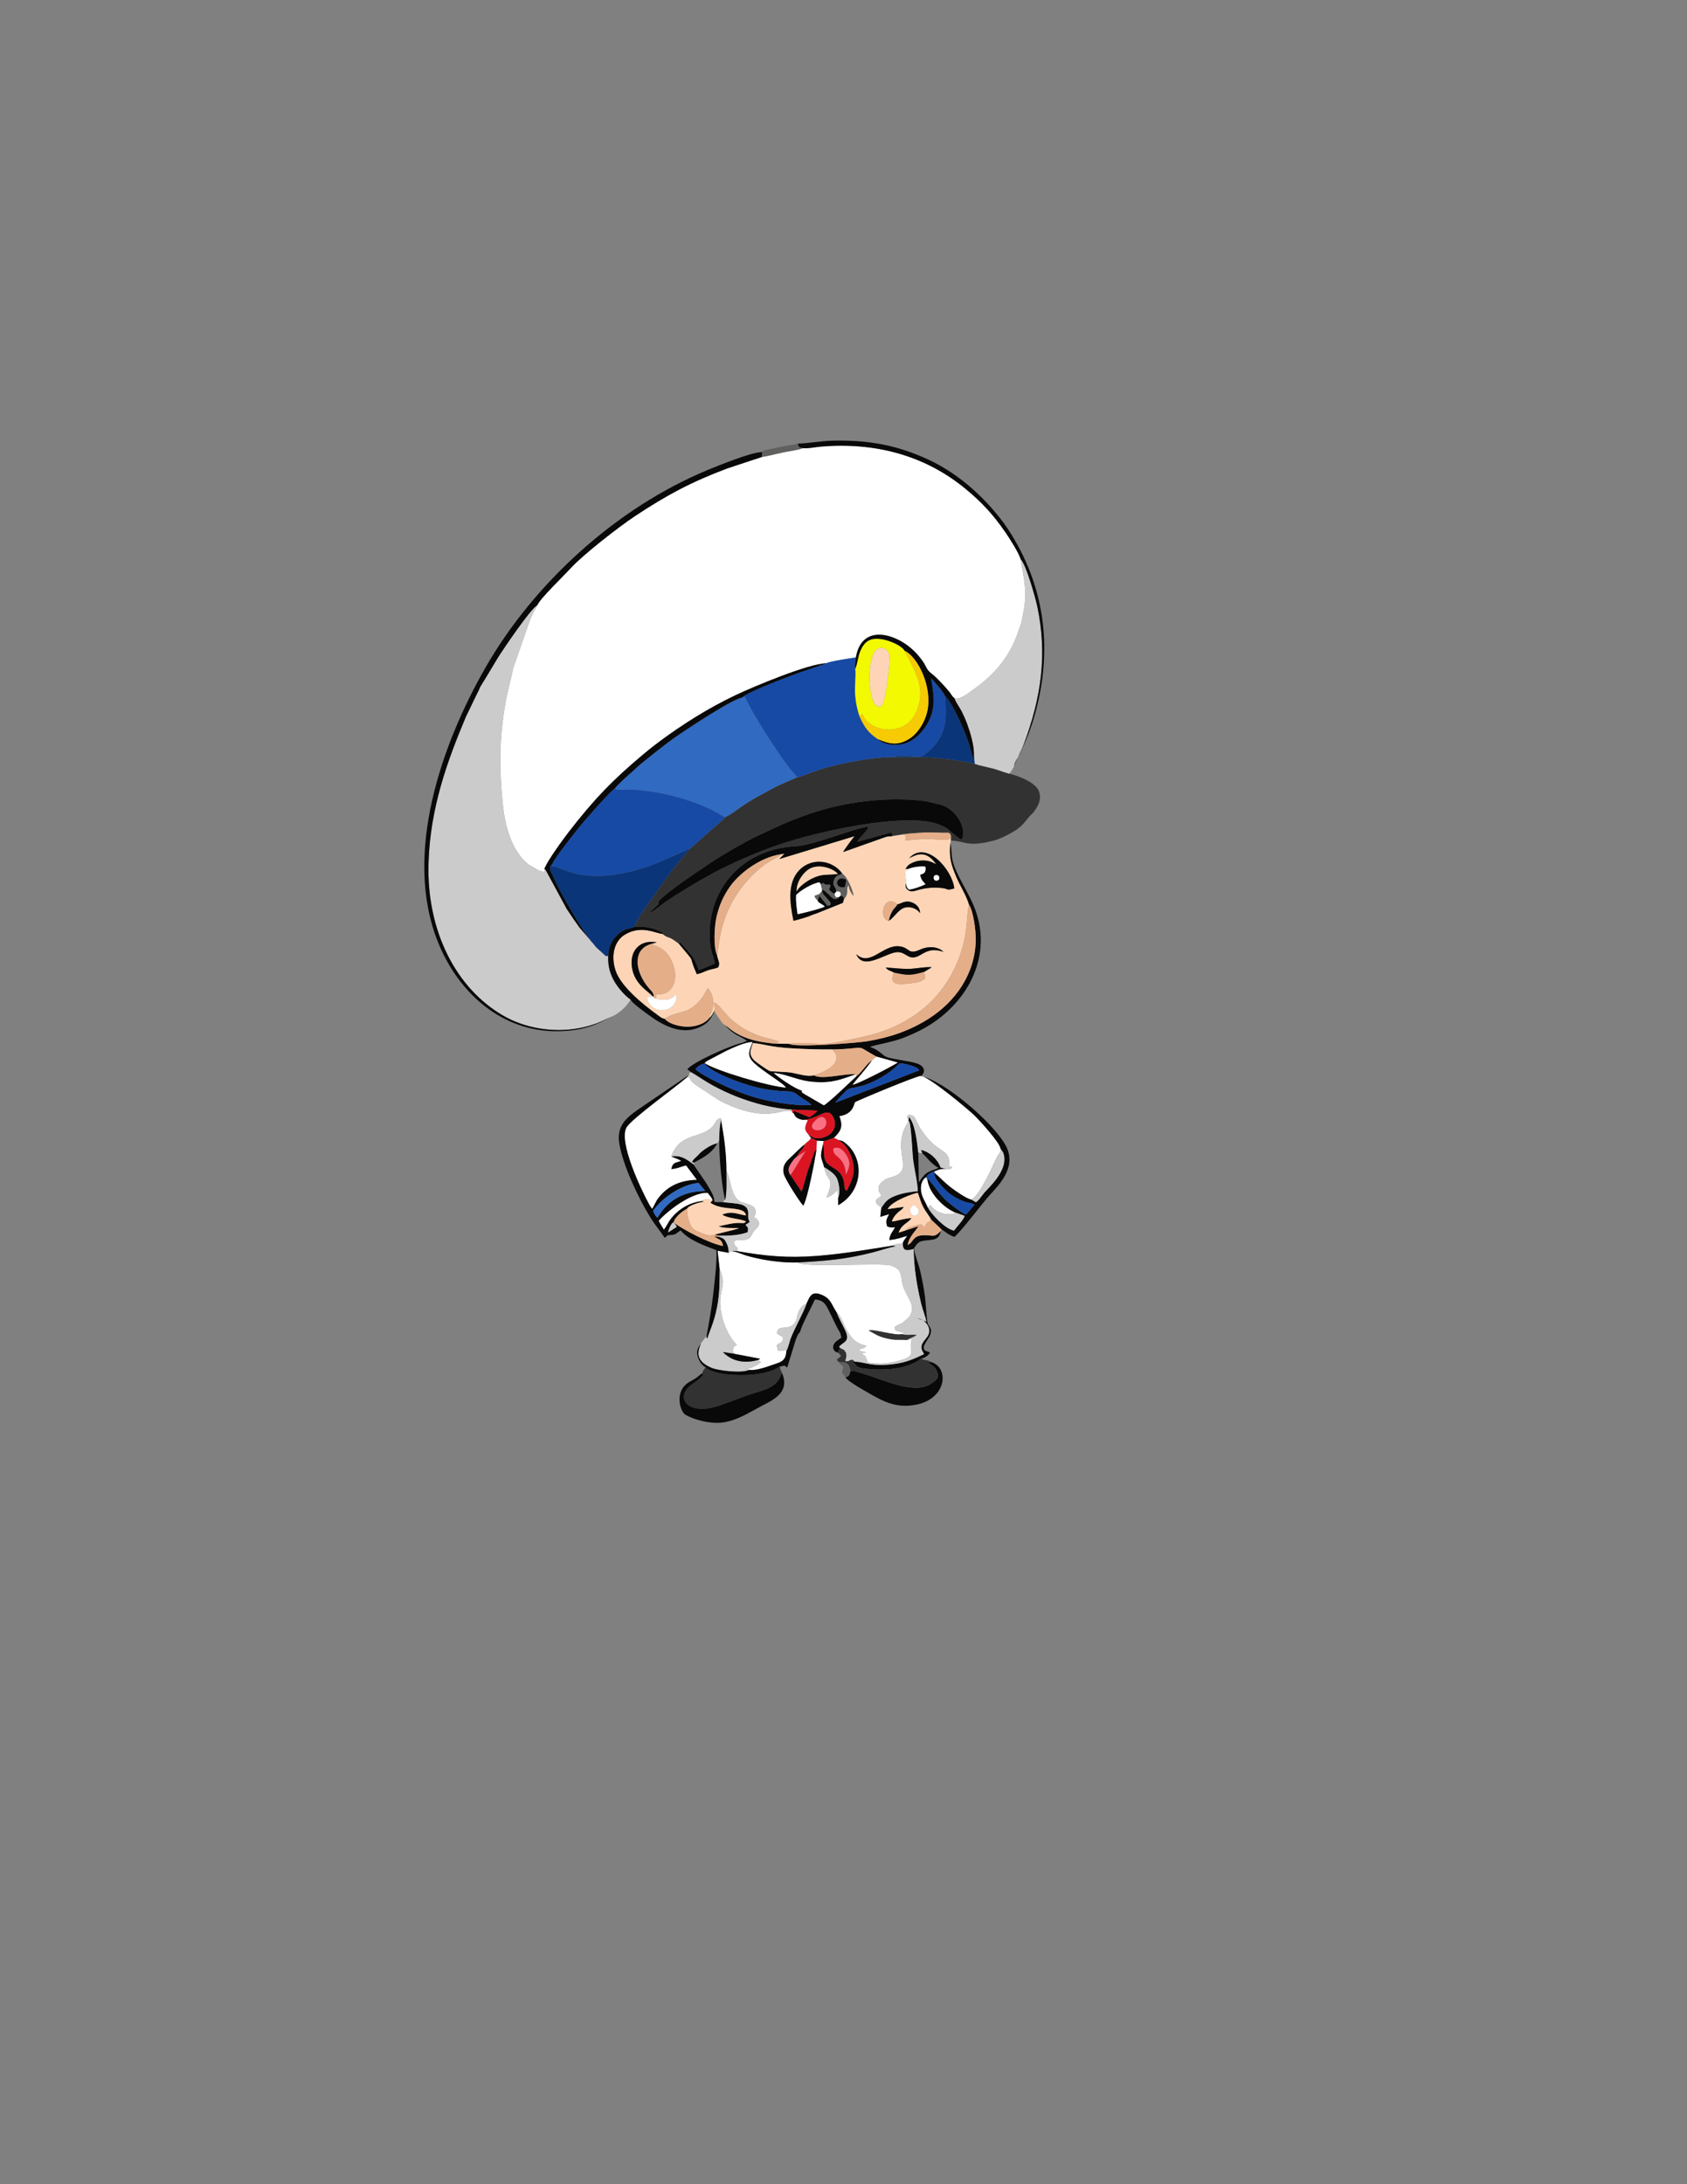 <?xml version="1.0" encoding="UTF-8"?>
<!DOCTYPE svg PUBLIC "-//W3C//DTD SVG 1.1//EN" "http://www.w3.org/Graphics/SVG/1.1/DTD/svg11.dtd">
<!-- Creator: CorelDRAW 2018 (64-Bit) -->
<svg xmlns="http://www.w3.org/2000/svg" xml:space="preserve" width="8.5in" height="11in" version="1.1" style="shape-rendering:geometricPrecision; text-rendering:geometricPrecision; image-rendering:optimizeQuality; fill-rule:evenodd; clip-rule:evenodd"
viewBox="0 0 8500 11000"
 xmlns:xlink="http://www.w3.org/1999/xlink">
 <rect x="0" y="0" width="8500" height="11000" fill="#808080" stroke="none"/>
 <defs>
  <style type="text/css">
   <![CDATA[
    .fil6 {fill:#090909}
    .fil7 {fill:#0A3579}
    .fil4 {fill:#174AA5}
    .fil5 {fill:#316AC1}
    .fil3 {fill:#323232}
    .fil12 {fill:#60605E}
    .fil2 {fill:#CCCBCB}
    .fil11 {fill:#DB1422}
    .fil9 {fill:#E4AE88}
    .fil8 {fill:#F3F901}
    .fil10 {fill:#F7CB04}
    .fil13 {fill:#FA7083}
    .fil1 {fill:#FDD5B6}
    .fil0 {fill:white}
   ]]>
  </style>
 </defs>
 <g id="Layer_x0020_1">
  <path class="fil0" d="M4044.1 2257.11l-10.95 4.23c-1.32,0.38 -2.48,0.64 -3.88,0.99l-38.6 8c-70.28,10.95 -101.57,23.31 -151.67,31.01l-173.34 57.18c-184.43,69.37 -305.31,134.13 -466.64,240.8 -80.83,53.45 -262.39,194.9 -323.76,262.17 -35.41,38.81 -159.58,158.29 -167.74,186.55 -11.61,24.15 -22.28,35.17 -36.96,73.72l-85.42 244.57c-8.42,46.41 -25.87,102.88 -37.55,168.65 -32.51,183.19 -32.76,327.52 -14.76,511.95 10.71,109.7 44.45,239.65 130.48,307.28l52.42 30.03c11.95,4.52 13.97,1 21.04,8.41 13.32,-12.4 9.93,4.16 6.15,-16.45 12.81,-38.57 97.13,-153.05 122.59,-185.95 126.11,-162.94 220.65,-261.54 375.28,-390.89 27.54,-23.04 54.27,-44.49 85.61,-67.6 111.74,-82.4 240.73,-165.06 381.26,-231.47 90.2,-42.62 364.78,-157.75 456.85,-160.14 12.31,-9.06 122.18,-25.27 147.93,-29.15 28.56,-167.35 190.52,-123.32 280.47,-43.94 18.78,16.57 38.48,37.59 55.36,61.99 23.47,33.93 16.45,41.55 49.92,67.18 23.83,18.25 66.31,64.91 86.19,89.64 6.69,8.32 15.68,25.85 23.93,29.48 20.35,13.91 66.74,-21.42 89.06,-37.3 112.3,-79.91 187.76,-163.65 235.33,-302.35 18.67,-54.44 15.88,-49.78 26.59,-108.54 18.03,-98.89 -4.6,-171.16 -17.41,-251.97 -6.18,-28.09 -58.37,-108.9 -75.76,-134.05 -62.99,-91.08 -118.37,-151.16 -202.92,-220.69 -205.52,-169.02 -457.02,-233.76 -725.89,-211.48 -29.75,2.46 -65.07,10.85 -93.22,8.13z"/>
  <path class="fil1" d="M4658.19 4893.64c-1.88,20.78 3.78,10.96 3.61,34.34 -28.2,21.74 -58.16,22.56 -106.28,27.3 -83.95,8.26 -55.16,-42.57 -51.6,-57.52 -19.42,-10.8 -26.12,-7.59 -41.79,-24.97 41.52,1.51 77.87,7.72 121.46,6.56 23.61,-0.63 99.62,-13.21 110.54,-7.46l-35.94 21.76zm-344 -88.43c69.93,65.64 132.26,-47.61 215.51,-39.61 57.1,5.49 42.02,45.91 107.9,16.19 42.32,-19.09 89.41,-14.33 116.28,11.6 -52.41,-16.07 -76.34,-8.02 -115.99,15.66 -56.79,33.93 -66.12,-8.85 -108.83,-13.69 -56.55,-6.4 -178.09,101.22 -214.87,9.84zm-1012.73 223.42c26.73,6.97 57.5,13.26 86.7,-4.8 0.91,-0.56 2,-1.3 2.85,-1.9l17.43 -15.82c10.06,102.01 -138.27,109.49 -148.63,14.93l29.1 -2.21c-13.66,-23 -94.8,-57.94 -105.67,-152.78 -9.41,-82.04 44.64,-135.52 126.14,-120.04l-26.73 7.17c18.48,14.11 86.08,16.74 113.85,120.48 19.48,72.79 -15.17,144.34 -92.72,132.82 0,0.02 6.95,11.68 -2.32,22.13zm1176.35 -390.91c-56.13,-11.12 -24.49,-142.66 43.45,-83.07 25.08,-5.67 41.25,-23.43 76.98,-8.48 19.58,8.19 38.22,26.8 37.31,52.79 -15.25,-24.12 -57.38,-40.9 -90.06,-22.38 -25.72,14.57 -44.46,47.46 -67.69,61.14zm-225.41 -109.56l-5.69 18.91 -135.59 54.2c-18.89,5.54 -20.26,7.38 -36.85,13.77 -10.32,3.98 -69.78,22.04 -76.51,21.86 -18.69,-91.89 -31.21,-190.87 29.03,-254.23 63.49,-66.78 169.04,-51 216.68,16.49 26.9,19.07 53.74,84.4 57.08,112.77 -13.03,-14.85 -22.24,-33.04 -24.86,-54.63 -12.07,13.82 -4.95,29.73 -8.34,44.13 -2.44,10.37 -9.36,21.04 -14.96,26.75zm313.72 -78.65l-6.13 -62.24c12.84,-4.41 9.07,-5.11 14.57,-10.09 -8.93,-6.04 -20.97,9.08 -1.99,-15.54 8.54,-11.06 37.41,-23.64 56.33,-26.43 39.52,-5.82 61.28,3.53 88.2,17.2 -54.98,-80.22 -107.72,-43.36 -136.56,-30.29 85.64,-93.92 217.31,56.69 227.75,152.22 -43.78,12.62 -26.32,0.88 -66.94,-2.61 -83.07,-7.12 -123.34,15.95 -144.87,17.24 -22.07,1.33 -41.83,-21.13 -30.36,-39.46zm-67.83 -239.59c-14.04,3.38 -21.58,0.71 -36.14,5.21l-214.13 75.9c7.25,-13.88 50.04,-71.68 57.85,-79.98l-380 115.41c8.04,-8.04 19.3,-18.68 26.94,-27.43l-18.28 3.05c-18.81,24.85 -51.92,21.04 -122.97,86.2 -201.27,184.57 -185.28,396.29 -199.14,421.06 4.57,29.77 18.11,39.82 5.92,62.54 -15.79,7.13 -38.2,9.31 -55.29,15.85 -17.73,6.78 -34.42,15.4 -51.98,18.33 -51.87,-115.88 7.49,-34.32 -90.59,-153.54 -55.87,-42.48 -47.71,-24.83 -72.88,-41.94 -5.63,-3.83 -4.85,-3.39 -8.48,-7.2 -34.24,-1.2 -108.49,-48.32 -193.68,5.56 -49.72,31.45 -69.15,103.95 -43.56,180.1 26.72,79.55 139.9,171.43 207.91,220.22 18.3,13.13 22.71,19.66 39.88,21.75 49.27,-34.21 84.81,-24.93 129.79,-52.12 40.48,-24.47 63.86,-57.64 86.2,-102.49 15.91,13.89 27.13,42.05 27.55,71.12 0.73,50.69 -17.31,58.5 -22.04,82.11 14.46,-11.89 17.93,-20.75 27.63,-38.04 6.26,-24.69 -1.81,-17.65 -2.88,-43.3 42.76,11.29 62.96,105.2 225.42,167.12 26.08,9.94 92.58,24.38 104.52,30.62l-26.94 9.65 78.81 1.59c41.61,-10.49 146,3.07 191.42,-1.78 52.1,-5.57 117.76,-20.96 170.66,-31.99 265.37,-55.33 456.83,-220.11 518.53,-487.82 16.99,-73.75 13.61,-156.47 24.39,-178.88 -11.98,-44.44 -45.83,-96.55 -64.3,-140.6 -24.33,-58.02 -37.98,-97.69 -29.97,-170.65l2.66 -12.14 0.9 -18.38c-12.73,15.96 -5.12,10.4 -21.65,13.11 -7.57,1.23 -21,1.25 -28.87,1.07 -20.24,-0.48 -36.98,-3.67 -58.72,-4.18 -41.41,-0.97 -84.17,5.21 -122.04,7.66 5.18,-22.81 7.02,-28.61 -17.17,-30.01l-45.28 7.23z"/>
  <path class="fil2" d="M3088.83 5117.13c37.91,-20.96 64.46,-44.63 88.75,-82.93 -25.57,-16.68 -60.81,-56.41 -79.35,-87.22 -23.49,-39.04 -36.01,-80.67 -33.74,-133.28 -14.57,1.63 -6.93,4.8 -18.04,-4.26 -6.53,-5.33 -11.39,-11.11 -18.79,-17.49 -13.93,-12.02 -26.36,-21.74 -36.13,-37.37l-72.2 -84.08c-21.91,-30.28 -42.07,-60.08 -64.15,-93.42l-102.72 -190.03c-8.89,-13.05 -2.79,-5.07 -9.5,-10.83 3.78,20.61 7.17,4.05 -6.15,16.45 -7.07,-7.41 -9.08,-3.9 -21.04,-8.41l-52.42 -30.03c-86.04,-67.63 -119.77,-197.57 -130.48,-307.28 -18,-184.43 -17.76,-328.76 14.76,-511.95 11.68,-65.78 29.13,-122.24 37.55,-168.65l85.42 -244.57c14.69,-38.56 25.35,-49.57 36.96,-73.72 -31.83,12.76 -178.64,231.45 -198.27,263.26 -29.81,48.31 -57.03,95.79 -86.91,143.31 -6.93,11.02 -8.77,21.83 -17.49,36.24l-57.26 118.48c-94.58,224.24 -179.63,459.23 -188.44,735.02 -10.87,340.28 136.39,633 378.06,771.56 110.57,63.39 250.91,85.54 378.23,62.48 32.53,-5.89 62.97,-14.41 92.19,-25.27 29.71,-11.04 56.71,-27.65 81.2,-36.01z"/>
  <path class="fil0" d="M4201.39 5731.14c8.8,3.96 12.57,3.35 19.91,9.17l23.57 6.3c113.69,72.78 109.45,249.46 -21.54,322.81l-0.54 -36.76 -1.57 -41.33c-13.69,14.46 -34.96,35.02 -56.59,39.78 43.26,-109.29 3.73,-72.14 -12.01,-152.87 -15.31,-56.05 -23.3,-43.4 -5.85,-114.74l3.7 -17.15 -35.21 -2.23 -1.63 47.46c-8.62,55.1 -44.97,246.19 -66.31,280.14 -17.19,-17.81 -90.89,-131.44 -98.12,-160.04 -11.5,-45.43 20.72,-69.85 40.19,-88.18 17.95,-16.91 46.22,-46.56 66.01,-60.4 8.84,-12.93 17.43,-10.86 31.36,-31.61l-15.83 -21.22c-24.09,-24.78 -10.2,-45.42 -0.59,-69.26l-27.31 -1.23c-28.41,-7.34 -34.96,-13.02 -43.98,-33.3 -6.3,-4.39 -3.97,4.78 -9.12,-9.75 -45.31,-11.37 -71.96,19.81 -166.7,10.58 -45.91,-4.47 -102.41,-21.39 -140.38,-37.97 -21.42,-9.35 -41.13,-17.9 -61.22,-29.09l-108.43 -71.38c-56.07,-37.79 -23.41,-43.58 -50.87,-44.35 -53.77,47.48 -284.85,212.85 -306.54,254.82 -38.13,73.76 70.67,305.68 117.24,390.79l12.72 18.27c15.25,-23.16 16.69,-36.54 35.06,-59.22 46.24,-57.09 107.48,-84.86 190.7,-87.38l-54.52 -72.65c-26.43,5.71 -39.51,15.34 -74.33,18.45 7.52,-34.71 19.55,-30.07 50.41,-40.87 -18.67,-11.73 -30.91,-13.05 -50.88,-22.96 49.63,-134.26 170.84,-79.44 221.75,-169.99 2.05,-3.64 8.87,-14.38 11.37,-15.91 22.87,-13.96 17.02,2.25 17.61,2.98 14.13,77.28 27.19,167.83 26.99,254.57 0.79,1.3 1.65,1.79 2,4.11 0.34,2.25 1.44,2.96 1.89,4.01 18.5,43.61 16.8,96.99 49.8,135.2 23.75,27.5 78.3,18.76 92.25,52.65 7.73,18.79 -4.32,30.45 -7.57,39.36 9.8,3.95 12.31,5.39 18.44,12.79 12.73,15.36 8.48,30.37 -5.13,42.67 -37.08,33.47 -14.56,58.79 -79.84,58.57 -24.71,-0.08 -35.53,0.08 -31.81,19.39 3.17,16.5 -0.26,1.74 17.75,22.87l-3.46 13.98c141.43,24.61 251.96,35.91 403.65,23.96 129.25,-10.18 254.5,-31.91 380.11,-51.74 6.25,-4.74 2.48,-3.26 12.29,-6.2 13.29,-3.98 1.3,-0.69 11.84,-2.04 22.23,-2.83 9.69,3.89 26.68,-5.66 8.19,-19.19 14.31,-20.77 21.53,-35.44 -33.67,9.91 -50.31,17.39 -89.51,20.96 2.57,-29.58 17.77,-41.72 29.12,-64.68 -19.31,3.24 -25.32,1.8 -39.9,-4.11 -9.7,-30.43 -0.15,-39.88 10.14,-61.38l-44.75 13.51 4.95 -45.39c-11.9,-15.61 -0.42,-1.62 -12.53,-10.91 -38.89,-29.81 8.11,-40 10.86,-48.53 0.55,-1.7 2.22,-1.44 3.25,-2.26l-8.18 -12.09c-3.31,-5.36 -4.88,-7.29 -6.11,-12.23 -6.43,-25.94 10.04,-38.09 21.02,-47.39 8.86,-7.5 8.3,-9.31 21.41,-13.88 35.51,-12.39 76.9,-17.17 79.43,-62.99 2.33,-42.26 -25.79,-109.66 6.49,-186.11 7.65,-18.11 15.86,-25.24 21.1,-43.34l1.85 -9.57c-7.2,-10.17 -14.44,15.69 -4.96,-18.3 39.69,-2.53 37.1,23.72 56.57,56.59 89.41,150.96 161.59,102.98 150.44,200.58 21.16,8.57 15.48,2.42 15.52,9.65 -14.28,7.68 -12.46,6.79 -29.27,5.36 -21.68,-3.52 -42.06,4.07 -60.68,12.3l4.32 8.88c27.86,24.4 47.99,47.3 82.65,73.77 16.86,12.87 77.7,56.39 101.21,59.15 50.65,-29.49 118.58,-200.15 132.48,-221.44 11.88,-18.2 15.28,-16.37 14.38,-34.16 -3.25,-32.82 -112.65,-150.39 -133.62,-170.34 -30.94,-29.44 -220.13,-188.63 -267.44,-197.44 -16.08,-2.99 -332.76,129.36 -333.16,132.89l-3.56 10.09c-2.98,8.62 -1.14,5.15 -4.78,13.28 -12.31,27.5 -36.97,41.76 -70.19,46.73 23.91,61.03 0.14,79.67 -27.51,110.02z"/>
  <path class="fil3" d="M3270.44 4596.71l46.16 -41.7c15.28,-14.84 -40.74,7.37 87.41,-87.86 80.7,-59.98 107.46,-74.21 175.68,-121.75 46.28,-32.24 180.42,-109.67 235.01,-134.9 103.33,-47.75 147.68,-71.61 262.59,-111.39 176.92,-61.23 396.76,-89.88 588.28,-64.09l30.62 7.09c38.91,11.96 72.11,6.22 123.39,66.46 20.68,24.3 44.52,75.43 28.11,116.62 -18.05,5.91 4.31,4.59 -9.94,-0.08 -4.12,-1.35 -7.96,-4.65 -10.46,-6.74l-54.34 -44.61c-23.32,-17.14 -63.31,-30.57 -98.74,-36 -200.21,-30.67 -601.78,60.32 -789.88,130.4 -91.4,34.06 -197.33,79.15 -281.47,123.96 -81.08,43.18 -181.18,103.42 -252.8,152.14 -19.52,13.28 -61.37,51.01 -79.61,52.44zm734.24 -677.2c-28.76,13.1 -68.3,29.24 -92.49,41.34 -28.24,14.14 -58.89,31.44 -88.08,47.19 -27.34,14.74 -59.81,34.94 -84.18,51.37 -19.35,13.04 -64.06,47.7 -78.69,51.58l-183.18 162 -77.2 92.12c-52.7,67.14 -92.34,127.34 -141.81,196.34 -31.61,44.09 -40.77,58.85 -64.67,107.13 45.33,-7.03 100.82,4.26 138.57,25.56 13.43,7.58 15.69,0.15 6.17,9.25 3.63,3.81 2.85,3.37 8.48,7.2 25.17,17.11 17,-0.55 72.88,41.94 5.18,-8.48 1.82,-12.75 29.38,18.37 36.98,41.78 49.6,52.79 70.48,115.59l80.98 -33.7c-5.85,-46.13 -27.64,-59.7 -25.65,-161.19 1.15,-58.5 13.1,-111.39 32.61,-159.69 66.01,-163.42 220.18,-259.8 393.9,-269.42 103.74,-5.75 304.78,-94.8 375.04,-99.46 -14.66,32.08 -44.62,51.36 -58,76.22l172.03 -47.25 7.04 17.91 45.28 -7.23 33.53 -4.23c80.45,-6.04 80.22,-8.25 168.84,-4.62 30.4,1.24 42.79,-6.93 46.08,21.2l-0.9 18.38c71.31,0.97 79.5,34.1 210.03,1.53 33.12,-8.27 59.75,-21.83 85.88,-35.8 60.35,-32.28 70.11,-52.31 98.77,-86.14 11.99,-14.15 15.97,-13.35 27.9,-30.82 18.03,-26.43 35.06,-56.83 21.48,-95.92 -16.12,-46.37 -105.05,-79.18 -149.49,-89.85 -28.68,-7.14 -56.11,-19.57 -85.91,-26.99 -27.81,-6.93 -62.29,-13.48 -88.46,-22.42 -21.87,-9.86 -157.51,-27.19 -192.48,-30.2 -75.54,-6.49 -141.89,-1.77 -215.43,-3.62 -79.33,-1.61 -191.86,17.31 -266.46,34.67 -40.19,9.35 -81.63,19.33 -120.62,32.51 -35.87,12.11 -80.57,31.07 -111.63,39.15z"/>
  <path class="fil0" d="M3626.37 6396.11c7.23,8.98 18.07,43.71 15.49,67.72 -5.01,46.61 -20.04,70.78 -9.61,137.66 11.06,70.95 41.19,130.01 80.12,172.26 -10.65,7.74 -10.13,-1.5 -16.62,14.8 -6.52,16.35 -2.32,17.56 4.57,29.7l129.8 24.78 -8.59 5.52c6.36,7.58 3.1,7 13.26,10.82 -12.87,12.36 -50.92,33.69 -76.87,35.3l16.28 4.14c30.11,6.06 88.5,-14.42 117.28,-24.57 41.58,-14.67 68.48,-17.83 70.54,-70.56 -14.02,-13.62 0.41,5.47 -42,-1.84l-6.81 -27.72c19.6,-14.3 33.63,-9.26 31.47,-40.94 -6.24,-4.4 -17.03,-6.62 -29.72,-18.02 1.47,-51.06 60.45,-7.57 91.05,-54.92 13.2,-20.43 8.12,-34.94 18,-54.52 10.4,-20.62 21.18,-33.93 39.26,-39.18 17.11,-37.87 26.62,-70.46 84.51,-41.9 40.62,20.04 41.66,46.52 65.29,80.84 22.22,17.56 35.82,58.65 45.63,78.04 24.69,48.84 46.2,78.79 98.32,92.16 9.31,2.39 4.46,-0.63 9.54,2.58 -4.78,2.93 -14.71,11.28 -15.62,11.65 -0.46,0.19 -1.72,0.42 -2.2,0.58l-5.07 0.82c-14.88,5.81 -7.81,-2.67 -13.25,10.67 14.61,6.82 18.9,2.52 31.28,9.19 -5.41,5.03 -4.65,2.08 -6.17,2.24 -7.77,0.83 -4.54,-3.31 -11.72,0.91 17.96,30.3 6.74,-13.67 28.9,48.43 69.27,8.07 93.92,5.91 154.7,-9.43 101.46,-25.59 47.05,-45.25 66.67,-108.65l-24.26 3.65c-51.53,-2.83 -54.56,3.96 -109.8,-9.75 -40.7,-10.09 -52.04,-22.76 -83.17,-37.39 27.61,-10.12 126.83,26.78 169.06,17.65l17.85 -3.46c-14.89,-3.5 -18.99,-6.01 -34.37,-9.78 -19.41,-4.76 -16.88,-3.26 -22.02,-21.96l16.19 -10.4c8.39,-4.44 14.79,-5.79 21.57,-9.31l34.6 -29.35c47.44,-66.59 -24.35,-103.74 -35.56,-184.28 -6.52,-46.83 -11.39,-60.99 -53.04,-76.28 -47.94,-17.61 -428,12.72 -473.95,-16.03 -53.71,2.18 -126.67,-5.86 -178.47,-16.04 -26.73,-5.25 -52,-10.97 -75.77,-17.97 -21.18,-6.24 -53.7,-20.94 -71.02,-21.92 -13.93,-1.47 -5.26,-1.13 -11.56,0.81 -1.78,0.55 -4.89,6.01 -6.09,3.87 -0.56,-0.98 -1.7,1.87 -2.65,2.71l-56.05 -10.5 10.81 97.17z"/>
  <path class="fil4" d="M4164.53 3340.16l-103.39 35.93c-58.45,18.77 -301.72,110.65 -322.46,137.5l14.81 -3.93c27.88,73.28 213.68,364.6 262.49,401.33l-11.3 8.53c31.06,-8.08 75.76,-27.04 111.63,-39.15 38.99,-13.18 80.43,-23.16 120.62,-32.51 74.61,-17.35 187.13,-36.28 266.46,-34.67 32.7,-17.18 99.45,2.81 138.28,-5.06 21.55,-4.36 65.69,-51.46 75.35,-64.65 54.1,-73.76 50.54,-131.06 44.61,-237.46 -3.64,-15.05 -57.1,-79.85 -70.16,-89.12 13.75,89.63 31.36,166.1 -41.03,260.15 -20.73,26.93 -56.99,59.15 -97.43,69.03 -49.12,12 -101.47,3.49 -131.55,-24.57 -44.92,-30.97 -65.45,-56.85 -91,-114.7 -11.85,-38.29 -18.56,-64.68 -21.81,-109.46 -2.98,-40.89 4.95,-95.51 0.73,-129.17 -3.11,-24.21 1.85,-35.5 3.06,-57.17 -25.75,3.87 -135.62,20.09 -147.93,29.15z"/>
  <path class="fil5" d="M3097.91 3970.51c1.5,11.3 39.49,5.86 75.13,6.43 143,2.27 336.15,53.59 457.26,126.48 4.63,2.79 11.63,7.54 14.59,8.43 11.49,3.46 6.33,4.12 16.35,-0.85 14.64,-3.87 59.34,-38.54 78.69,-51.58 24.37,-16.43 56.84,-36.63 84.18,-51.37 29.19,-15.74 59.83,-33.05 88.08,-47.19 24.19,-12.1 63.73,-28.24 92.49,-41.34l11.3 -8.53c-48.81,-36.73 -234.61,-328.05 -262.49,-401.33l-14.81 3.93c-48.22,5.04 -298.98,172.1 -344.62,204.72 -56.16,40.15 -102.55,78.99 -154.7,120.17 -26.59,21 -48.47,44.23 -74.12,65.61 -12.87,10.72 -59.2,54.18 -67.33,66.43z"/>
  <path class="fil4" d="M2782 4352.64c-3.67,19.87 -2.9,6.23 15.63,12.03l59.89 21.57c140.59,54.19 325.1,12.69 462.07,-43.6l158.47 -69.65 183.18 -162c-10.01,4.98 -4.85,4.31 -16.35,0.85 -2.96,-0.89 -9.95,-5.64 -14.59,-8.43 -121.11,-72.89 -314.26,-124.21 -457.26,-126.48 -35.64,-0.56 -73.63,4.87 -75.13,-6.43 -25.65,16.1 -153.42,163.33 -169.68,183.22 -29.51,36.08 -131.74,163.69 -146.23,198.92z"/>
  <path class="fil6" d="M4209.3 5553.19c5.26,-10.12 53.56,-61.05 63.99,-67.39 20.8,-12.63 78.7,-2.24 188.75,-73.15 36.24,-23.35 42.28,-30.04 71.98,-58.34 23.8,2.24 89,16.09 97.7,35.86l-422.43 163.02zm-238.33 -56.68c34.85,1.04 41.81,15.43 65.41,30.93 12.93,8.49 42.01,24.81 51.38,36.98 -100.65,6.72 -239.61,-21.19 -328.43,-52.22 -77.03,-26.91 -203.66,-84.74 -254.74,-126.53 8.56,-15.78 26.39,-24.59 44.91,-29.81 32.25,44.38 176.61,99.05 255.18,118.48 56.39,13.95 106.97,20.4 166.29,22.18zm223.7 -211.3c187.98,-3.58 100.5,-31 221.23,36.1l107.37 29.85c-36.43,22.41 -188.7,102.5 -226.89,111.85 11.91,-19.61 67.63,-77.84 98.07,-123.83 -26.79,15.5 -52.58,62.32 -79.69,80.8 -32.59,30.36 -134.35,129.29 -163.78,146.53l-94.66 -54.78c-23.33,-15.03 -11.63,-7.33 -18,-20.65 -29.17,-5.08 -118.9,-67.32 -140.02,-87.65 68.81,6.78 122.29,40.06 202.96,45.59 97.58,6.69 133.84,-12.94 211.25,-38.24 -50.52,-7.42 -168.35,29.31 -211.09,5 -34.69,7.43 -76.73,-6.74 -111.37,-13.35 -24.33,-4.64 -103.28,-5.69 -111.83,-9 -11.89,-4.6 -67.57,-43.55 -75.73,-51.41 -30.99,-29.83 -22.69,-49.96 -9.02,-89.34 62.44,6.45 82.6,19.76 191.76,26.68 70.37,4.46 138.7,6.37 209.42,5.85zm-644 68.9c2.97,-3.42 2.11,-2.83 7.28,-7 5.44,-4.4 0,-0.26 5.33,-3.88l97.43 -51.32c30.17,-13.62 95.44,-45.24 130.84,-43.5 -8.14,24.95 -27.26,53.11 -10.39,83.3 22.81,40.82 146.2,110.13 173.6,139.27l4.91 6.33c-90.18,-7.33 -347.97,-83.89 -409,-123.19zm1332.06 -797.31c20.71,30.54 34.35,126.41 33.74,175.54 -2.12,171.65 -102.21,311.91 -236.92,397.78 -88.64,56.5 -187.02,93.31 -309.21,113.77 -53.04,8.89 -364.28,32.66 -392.6,13.38l-78.81 -1.59c-51.75,-5.68 -99.02,-13.2 -142.29,-29.96 -19.42,-7.52 -41.31,-18.28 -57.16,-28.42 -18.51,-11.85 -32.32,-25.68 -47.58,-35.39 50.56,55.54 69.39,50.61 112.11,79.52l-22.54 9.83c-6.18,1.81 -13.5,3.56 -20.84,5.75 -62.97,18.84 -230.54,93.33 -257.63,128.2l21.46 15.99c37.86,22.2 68.98,45.16 110.33,67.41 35.19,18.93 77,38.97 116.48,54.31 85.13,33.08 178.12,58.63 278.81,65.47l128.52 4.87c-10.54,13.76 -23.99,23.71 -39.93,33.44l-76.41 -31.81c-5.06,7.2 -6.85,-10.48 -3.21,11.57 9.01,20.28 15.56,25.96 43.98,33.3 70.25,-0.99 112.07,-53.58 141.6,-31.3 9.95,7.52 19.36,26.1 21.2,38.74 5.78,39.7 -17.38,65.69 -45.29,77.04 -34.94,14.21 -64.98,11.57 -89.61,-13.99l15.83 21.22c8.32,3.59 18.98,7.68 28.5,12.63l35.21 2.23c26.22,-3.98 30.4,-10.36 50.91,-15.21 27.65,-30.34 51.42,-48.99 27.51,-110.02 33.22,-4.97 57.88,-19.24 70.19,-46.73 3.64,-8.13 1.81,-4.66 4.78,-13.28l3.56 -10.09c0.39,-3.54 317.07,-135.89 333.16,-132.89 47.31,8.81 236.51,168 267.44,197.44 20.97,19.95 130.37,137.52 133.62,170.34l12.27 17.94c28.95,72 -42.78,148.52 -87.15,194.81 -19.44,20.29 -32.57,45.95 -49.7,56.13l-22.29 -13.28c-23.51,-2.76 -84.35,-46.28 -101.21,-59.15 -34.66,-26.47 -54.79,-49.37 -82.65,-73.77 -15.47,20.93 58.16,90.83 72.46,101.92 22.69,17.59 60.9,38.38 90.39,45.41 11.39,2.72 26.59,3.79 36.49,11.19l-42.77 49.36c-22.83,-6.23 -94.33,-64.09 -107.54,-77.83 -33.43,-34.79 -50.42,-62.9 -81.73,-99.7 -6.03,5.24 -6.66,-13.1 -4.5,9.67 11.4,65.13 82.41,133.89 135.48,156.52l51.41 18.22c-5.69,20.37 -41.61,56.65 -54.07,74.41 -46.24,-10.36 -110.51,-79.56 -131.55,-116.19 -9.17,-24.46 -26.02,-45.31 -32.28,-74.82 -6.76,-31.9 1.09,-65.71 24.31,-77.85 8,-16.97 22.57,-22.48 39.57,-29.19 18.62,-8.22 39,-15.82 60.68,-12.3l-28.23 -8.01c-14.55,-41.21 -53.25,-77.45 -98.65,-88.49l6.54 18.22c14.23,6.94 44.12,54.05 81.2,71.82 -9.91,7.8 -20.84,8.98 -32.38,13.46 -42.09,16.33 -47.63,36.5 -66.06,59.47l-2.78 -149.54c-5.32,-40.79 -13.54,-128.85 -38.89,-167.6 -10.27,-15.7 -5.84,-14.51 -9.04,-3.21l-1.85 9.57c4.65,5.52 1.61,0.03 5.31,9.55 8.15,20.98 14.89,148.59 16.72,171.21 4.21,51.9 25.36,134.32 25.08,175.2 -36.23,3.03 -79.29,10.15 -112.44,23.03 -26.54,10.31 -41.2,19.58 -57.38,40.73l-14.05 20 -4.95 45.39 44.75 -13.51c-10.29,21.5 -19.85,30.95 -10.14,61.38 14.58,5.91 20.59,7.34 39.9,4.11 -11.35,22.96 -26.55,35.1 -29.12,64.68 39.2,-3.57 55.84,-11.06 89.51,-20.96 -7.22,14.67 -13.34,16.24 -21.53,35.44 -1.51,43.07 19.67,40.34 54.56,30.94 1.54,94.91 16.08,185.32 38.25,276.61 7.39,30.42 20.33,60 25.65,89l-45.44 -16.19c30.52,0.76 72.43,40.54 56.75,80.09 -6.61,16.67 -20.74,27.79 -29.37,42.83 -14.85,25.87 -2.33,39.88 6.72,56.91 -48.69,22.97 -89.96,42.6 -155.56,50.55 -115.26,13.97 -142.85,-11.97 -194.72,-12.46 -20.4,-3.47 -2.03,-0.89 -10.79,2.87 31.64,15.05 0.66,26.48 76.15,33.9 88.98,8.75 202.65,1.69 272.46,-53 12.99,-0.66 38.68,-17.8 41.78,-29.96 -9.82,-6.08 -16.37,-4.72 -28.05,-12.12 -3.83,-17.64 -4.88,-15.57 3.13,-31.2 8.72,-17.62 21.42,-29.89 27.28,-47.96 10.2,-31.42 -6.24,-36.52 -13.56,-55.96 -4.12,-10.96 -10.38,-111.52 -13.56,-134.57 -5.96,-43.19 -13.95,-84.48 -23.23,-125.43 -7.43,-32.76 -30.3,-93.91 -33,-117.15 23.11,-31.8 23.17,-36.77 73.8,-41.26 41.5,-3.69 54.75,-11.13 62.88,-46.94 -37.26,37.42 -34.43,20.22 -89.55,22.2 -54.59,1.96 -47.46,35.67 -77.97,48.59 8.08,-44.52 42.12,-71.6 53.78,-94.03l-66.1 21.59 -33.34 10.5c15.17,-43.12 49.4,-47.8 65.2,-73.47 -38.98,2.06 -64.64,13.27 -98.87,17.68 4.35,-17.43 13.21,-27.86 23.68,-38.9 19.53,-20.6 27.78,-18.7 36.26,-35.26l-81.05 11.5c18.74,-41.63 136.43,-80.76 151.2,-82.19 10.95,28.17 14.36,46.71 27.63,72.13 11.96,22.9 31.34,45.65 39.72,62.92l51.69 48.77c21.06,13.35 38.7,29.93 65.73,38.27 31.44,-24.52 144.3,-173.44 175.63,-208.05 50.13,-55.37 143.48,-146 80.52,-256.12 -68.74,-120.24 -310.37,-321.37 -422,-345.32l7.15 -11.53c5.1,-9.83 1.84,2.19 4.56,-10.57 4.72,-22.18 -17.71,-36.46 -36.24,-42.33 -29.76,-9.42 -54.86,-11.2 -86.19,-17.72 -33.03,-6.87 -62.09,-7.71 -82.81,-25.11 -18.86,-15.85 -37.01,-30.65 -65.48,-39.56 19.5,-10.89 107.62,-21.58 173.61,-48.28 55.39,-22.41 97.99,-43.08 143.03,-73.34 197.15,-132.44 301.28,-364.5 204.37,-591.89 -21.59,-50.65 -48.81,-94.89 -72.93,-143.2 -50.54,-101.28 -30.06,-103.91 -43.68,-170.55 -8,72.96 5.65,112.63 29.97,170.65 18.47,44.05 52.32,96.15 64.3,140.6z"/>
  <path class="fil2" d="M4808.32 3515.36c8.31,24.58 24.4,42.5 36.93,67.26 9.8,19.37 20.15,42.28 28.6,65.8 15.41,42.86 35.54,108.06 33.25,157.15l4.21 41.43c26.17,8.94 60.65,15.49 88.46,22.42 29.8,7.42 57.24,19.85 85.91,26.99 9.04,-11.46 16.74,-23.48 23.71,-37.37 11.78,-34.22 34.68,-72.6 49.35,-111.9 85.77,-229.75 119.81,-446.93 67.48,-693.77 -7,-33.04 -54.34,-209.04 -84.33,-238.18 12.81,80.81 35.44,153.09 17.41,251.97 -10.71,58.76 -7.93,54.09 -26.59,108.54 -47.57,138.7 -123.03,222.44 -235.33,302.35 -22.32,15.88 -68.71,51.21 -89.06,37.3z"/>
  <path class="fil7" d="M2782 4352.64c-7.5,5.91 -7.61,1.74 -10.44,15.27 -3.14,15.02 8.04,28.28 14.88,43.61 7.35,16.48 14.8,33.85 24.17,52.4 26.42,52.32 134.09,244.37 180.9,290.65 9.77,15.63 22.2,25.35 36.13,37.37 7.4,6.38 12.26,12.16 18.79,17.49 11.11,9.07 3.47,5.9 18.04,4.26 1.26,-40.47 17.14,-75.67 38.48,-97.46 11.63,-11.89 21.04,-21.12 37.86,-30.07 20.09,-10.7 35.14,-9.07 53.57,-17.59 23.9,-48.28 33.06,-63.04 64.67,-107.13 49.47,-69 89.1,-129.2 141.81,-196.34l77.2 -92.12 -158.47 69.65c-136.98,56.29 -321.49,97.8 -462.07,43.6l-59.89 -21.57c-18.53,-5.8 -19.3,7.85 -15.63,-12.03z"/>
  <path class="fil6" d="M3270.44 4596.71c18.24,-1.43 60.09,-39.15 79.61,-52.44 71.62,-48.72 171.72,-108.96 252.8,-152.14 84.14,-44.81 190.07,-89.91 281.47,-123.96 188.09,-70.08 589.67,-161.07 789.88,-130.4 35.43,5.43 75.42,18.86 98.74,36l54.34 44.61c2.5,2.09 6.34,5.39 10.46,6.74 14.25,4.67 -8.11,5.98 9.94,0.08 16.41,-41.19 -7.43,-92.32 -28.11,-116.62 -51.28,-60.24 -84.47,-54.5 -123.39,-66.46l-30.62 -7.09c-191.52,-25.79 -411.36,2.86 -588.28,64.09 -114.91,39.78 -159.26,63.63 -262.59,111.39 -54.59,25.22 -188.73,102.65 -235.01,134.9 -68.22,47.54 -94.98,61.77 -175.68,121.75 -128.15,95.24 -72.13,73.02 -87.41,87.86l-46.16 41.7z"/>
  <path class="fil6" d="M3088.83 5117.13c-24.5,8.36 -51.5,24.97 -81.2,36.01 -29.21,10.86 -59.66,19.38 -92.19,25.27 -127.32,23.05 -267.65,0.91 -378.23,-62.48 -241.66,-138.55 -388.92,-431.28 -378.06,-771.56 8.81,-275.8 93.87,-510.78 188.44,-735.02l57.26 -118.48c8.72,-14.41 10.56,-25.22 17.49,-36.24 29.89,-47.53 57.1,-95 86.91,-143.31 19.63,-31.81 166.44,-250.5 198.27,-263.26 8.15,-28.26 132.32,-147.74 167.74,-186.55 61.37,-67.26 242.93,-208.72 323.76,-262.17 161.32,-106.67 282.21,-171.44 466.64,-240.8l173.34 -57.18 2.09 -20.87c-5.82,-4.5 9.98,-5.72 -9.06,-3.24 -54.61,3.35 -213.09,67.68 -266.13,89.59 -459.01,189.65 -875.22,569.26 -1119.28,994.27 -219.2,381.71 -417.79,938.9 -240.31,1382.58 103.01,257.52 323.46,453.9 606.26,449.81 176.37,-2.56 239.77,-66.31 276.24,-76.37z"/>
  <path class="fil8" d="M4425.13 3266.26c29.56,-13.22 53.34,11.56 57.53,38.46 3.35,21.51 -20.26,241.48 -42.98,252.14 -67.58,31.7 -82.46,-260.23 -14.56,-290.6zm-115.73 101.93c4.22,33.65 -3.71,88.28 -0.73,129.17 3.26,44.78 9.97,71.17 21.81,109.46l14.28 -12.05c29.59,89.76 203.59,119.63 264.56,4.9 64.73,-121.81 3.66,-215.44 -51.31,-322.02 -13.3,-28.62 -111.67,-73.08 -166.16,-57.88 -29.96,8.36 -45.57,31.22 -57.55,59.72 -11.6,27.61 -14.15,63.11 -24.9,88.7z"/>
  <path class="fil6" d="M3394.11 6156.74c9.83,10.71 9.52,9.98 15.62,22.11l-43.57 28.02c2.69,-12 4.14,-16.57 9.54,-27.77 1.91,-3.95 4.12,-8.87 6.28,-11.93 10,-14.19 6.14,-7.19 12.13,-10.44zm-81.31 -23.53l-12.13 -14.17c-5.04,-8.14 -6.96,-12.91 -9.8,-21.31 43.89,-64.28 143.11,-132.89 229.23,-140.2l33.43 40.66c-120.68,-0.04 -196.43,57.5 -240.72,135.03zm247.5 594.47c-1.41,22.51 -1.65,5.4 4.75,12.1 5.3,-26.59 32.17,-73.88 48.03,-156.95 13.3,-69.68 12.45,-116.92 13.3,-186.73l-10.81 -97.17 56.05 10.5c-0.35,-19.59 -2.69,-32.71 -11.46,-49.99 -10.09,-19.85 -13.45,-22.58 -35.23,-29.93l-26.24 -3.83c0.94,1.73 2.64,1.48 3.26,3.27l9.91 6.37c15.3,8.75 25.54,9.39 31.56,39.71 -70.43,-12.33 -206.06,-84.93 -249.29,-118.3 3.14,-23.8 45.37,-59.84 67.37,-68.74 8.51,-17.53 61.1,-32.97 87.29,-36.28l-12.45 -3.54c-66.96,8.54 -120.88,43.19 -158.41,92.19 -9.98,13.04 -23.43,41.17 -33.06,51.53 -8.28,-14.94 -17.55,-27.62 -25.54,-43.48 30.98,-37.2 158.13,-143.62 246.09,-140.75 8.62,12.59 18.65,19.65 24.61,37.44l-10.81 11.61c59.48,45.59 172.98,12.4 179.37,64.73 -47.63,-7.48 -67.15,-24.23 -120.17,-4.75 29.28,21.16 91.25,19.59 120.54,35.11 -12.62,15.43 -19.15,2 -67.02,9.44 -24.75,3.84 -47.32,9.28 -71.46,14.78 28.14,11.21 69.82,7.53 103,8.81 -13.28,8.81 -126.05,30.07 -122.23,34.76l23.69 3.71c47.55,0.6 98.02,-1.57 141.83,-17.42 4.3,-19.52 3.51,-23.35 -10.54,-37.42 39.14,-24.93 10.56,-3.82 13.65,-50.24 4,-59.98 -49.79,-55.33 -126.76,-63.83l-41.89 -0.69c-4.74,-6.99 2.9,-14.9 -18.82,-54.34 -9.71,-17.63 -19.47,-33.61 -28.75,-47.91l-60.61 -88.37c-31.58,-22.41 -58.53,-47.04 -110.83,-39.35 19.97,9.91 32.21,11.23 50.88,22.96 -30.86,10.8 -42.89,6.17 -50.41,40.87 34.81,-3.11 47.9,-12.74 74.33,-18.45l54.52 72.65c-83.21,2.52 -144.46,30.29 -190.7,87.38 -18.37,22.69 -19.81,36.06 -35.06,59.22l-12.72 -18.27c-46.57,-85.11 -155.37,-317.03 -117.24,-390.79 21.7,-41.97 252.78,-207.34 306.54,-254.82 5.79,-7.45 3.88,-6.13 9.79,-11.55l-207.48 140.87c-81.96,58.19 -162,94.99 -144.31,205.12 17.44,108.56 96.8,276.27 155.78,371.02 26.7,42.91 61.01,84.63 72.84,103.27 17.7,-7.58 1.03,-7.57 19.03,-12.37 4.85,-1.29 16.17,-0.86 24.65,-2.69 18.58,-4 22.02,-14.87 37.46,-21.03 40.09,48.82 119.02,76.11 179.16,98.88 4.7,51.46 -9.73,170.14 -16.26,226.26 -8.11,69.57 -20.3,137.23 -32.69,205.39z"/>
  <path class="fil2" d="M4498 6273.21l13.85 2.98c-35.8,7.06 -77.55,21.66 -115.24,31.26 -139.35,35.49 -236.8,42.82 -379.45,50.52 45.95,28.75 426.01,-1.57 473.95,16.03 41.65,15.29 46.52,29.46 53.04,76.28 11.21,80.53 83,117.68 35.56,184.28l-34.6 29.35c-6.79,3.52 -13.18,4.87 -21.57,9.31l-16.19 10.4c5.14,18.7 2.61,17.2 22.02,21.96 15.38,3.78 19.48,6.29 34.37,9.78l-17.85 3.46c20.9,8.24 48.93,0.59 71.98,3.94 -17.1,14.47 -33.39,14.87 -48.08,25.55l24.26 -3.65c-19.62,63.41 34.8,83.06 -66.67,108.65 -60.79,15.33 -85.44,17.5 -154.7,9.43 -22.16,-62.09 -10.93,-18.13 -28.9,-48.43 7.19,-4.21 3.95,-0.08 11.72,-0.91 1.52,-0.16 0.76,2.79 6.17,-2.24 -12.39,-6.67 -16.67,-2.37 -31.28,-9.19 5.44,-13.33 -1.63,-4.86 13.25,-10.67l5.07 -0.82c0.49,-0.16 1.74,-0.39 2.2,-0.58 0.91,-0.38 10.83,-8.72 15.62,-11.65 -5.08,-3.21 -0.22,-0.19 -9.54,-2.58 -52.13,-13.37 -73.63,-43.31 -98.32,-92.16 -9.8,-19.39 -23.41,-60.48 -45.63,-78.04 12.21,32.17 29.56,62.13 44.4,93.25 28.35,59.43 -8.43,57.15 -30.61,84.03 16.99,19.54 29.17,6.06 33.92,34.84 8.51,7.83 0.07,20.8 -2.05,37.87 25.76,1 13.71,-2.86 25.59,-5.55 12.2,-2.76 13.67,-2.01 21.35,7.67 51.87,0.48 79.46,26.43 194.72,12.46 65.61,-7.94 106.87,-27.58 155.56,-50.55 -9.06,-17.03 -21.57,-31.04 -6.72,-56.91 8.63,-15.04 22.76,-26.16 29.37,-42.83 15.68,-39.55 -26.22,-79.33 -56.75,-80.09l45.44 16.19c-5.32,-29 -18.27,-58.58 -25.65,-89 -22.17,-91.3 -36.7,-181.71 -38.25,-276.61 -34.89,9.4 -56.07,12.14 -54.56,-30.94 -16.99,9.55 -4.45,2.82 -26.68,5.66 -10.54,1.34 1.45,-1.94 -11.84,2.04 -9.8,2.94 -6.04,1.46 -12.29,6.2z"/>
  <path class="fil3" d="M3537.74 6916.75c23.33,4.07 -46.41,52.3 -49.92,54.67 -91.15,61.29 -27.73,161.18 131.81,108.92 59.09,-19.35 121.33,-46.15 179.58,-64.19 61.47,-19.04 114.16,-32.24 134.84,-89.17 0.39,-1.06 0.77,-2.34 1.19,-3.34 0.41,-0.98 1.07,-2.3 1.48,-3.17 0.4,-0.86 1.39,-2.33 1.74,-3 0.35,-0.68 1.04,-2.13 1.89,-2.9 -6.55,-20.43 -7.83,-8.71 -10.78,-32.61 -69.41,48.22 -208.87,50.07 -295.09,35.74 -17.55,-2.92 -72.44,-17.8 -76.26,-29.98 -0.52,-1.67 -2.06,-1.6 -3.22,-2.15 -0.35,0.89 -1.42,1.08 -1.65,2.37l-7.33 10.27c-7.06,11.75 -4.26,6.38 -8.27,18.56z"/>
  <path class="fil9" d="M3977.74 5257.28c28.32,19.28 339.56,-4.5 392.6,-13.38 122.19,-20.46 220.57,-57.27 309.21,-113.77 134.71,-85.87 234.8,-226.13 236.92,-397.78 0.61,-49.14 -13.04,-145 -33.74,-175.54 -10.78,22.41 -7.39,105.13 -24.39,178.88 -61.69,267.71 -253.15,432.49 -518.53,487.82 -52.9,11.03 -118.56,26.43 -170.66,31.99 -45.42,4.85 -149.8,-8.71 -191.42,1.78z"/>
  <path class="fil1" d="M4101.44 5415.78c40.2,-13.17 133.21,-48.02 109.79,-108.28l-16.56 -22.28c-70.72,0.52 -139.06,-1.39 -209.42,-5.85 -109.16,-6.92 -129.32,-20.23 -191.76,-26.68 -13.67,39.38 -21.97,59.51 9.02,89.34 8.16,7.86 63.84,46.8 75.73,51.41 8.56,3.31 87.51,4.35 111.83,9 34.64,6.61 76.67,20.78 111.37,13.35z"/>
  <path class="fil6" d="M2742.93 4376.21c6.72,5.76 0.61,-2.22 9.5,10.83l102.72 190.03c22.08,33.34 42.25,63.14 64.15,93.42l72.2 84.08c-46.81,-46.29 -154.48,-238.33 -180.9,-290.65 -9.37,-18.55 -16.82,-35.92 -24.17,-52.4 -6.84,-15.33 -18.02,-28.6 -14.88,-43.61 2.83,-13.52 2.93,-9.36 10.44,-15.27 14.49,-35.23 116.72,-162.83 146.23,-198.92 16.26,-19.89 144.04,-167.12 169.68,-183.22 8.13,-12.24 54.46,-55.7 67.33,-66.43 25.65,-21.38 47.52,-44.61 74.12,-65.61 52.15,-41.18 98.54,-80.02 154.7,-120.17 45.63,-32.62 296.39,-199.68 344.62,-204.72 20.74,-26.85 264.01,-118.73 322.46,-137.5l103.39 -35.93c-92.08,2.39 -366.65,117.52 -456.85,160.14 -140.53,66.41 -269.51,149.07 -381.26,231.47 -31.34,23.11 -58.07,44.56 -85.61,67.6 -154.63,129.36 -249.17,227.95 -375.28,390.89 -25.47,32.91 -109.78,147.38 -122.59,185.95z"/>
  <path class="fil6" d="M3420.48 4752.53c98.08,119.22 38.72,37.66 90.59,153.54 17.56,-2.94 34.25,-11.55 51.98,-18.33 17.09,-6.54 39.5,-8.72 55.29,-15.85 12.2,-22.72 -1.35,-32.77 -5.92,-62.54 -18.52,-40.84 -13.79,-142.81 -1.66,-193.99 14.52,-61.29 35.69,-104.2 64.72,-146.88 43.48,-63.92 147.79,-149.42 259.05,-166.39l18.28 -3.05c-7.63,8.75 -18.9,19.39 -26.94,27.43l380 -115.41c-7.82,8.3 -50.61,66.1 -57.85,79.98l214.13 -75.9c14.56,-4.5 22.11,-1.83 36.14,-5.21l-7.04 -17.91 -172.03 47.25c13.38,-24.86 43.34,-44.14 58,-76.22 -70.26,4.66 -271.3,93.71 -375.04,99.46 -173.72,9.62 -327.89,106 -393.9,269.42 -19.51,48.3 -31.46,101.19 -32.61,159.69 -1.99,101.48 19.8,115.05 25.65,161.19l-80.98 33.7c-20.88,-62.8 -33.5,-73.81 -70.48,-115.59 -27.56,-31.13 -24.2,-26.85 -29.38,-18.37z"/>
  <path class="fil6" d="M3940.35 6914.56c-0.85,0.78 -1.54,2.22 -1.89,2.9 -0.35,0.68 -1.35,2.15 -1.74,3 -0.41,0.87 -1.07,2.19 -1.48,3.17 -0.41,1 -0.8,2.28 -1.19,3.34 -20.68,56.93 -73.37,70.13 -134.84,89.17 -58.25,18.04 -120.48,44.84 -179.58,64.19 -159.55,52.26 -222.96,-47.63 -131.81,-108.92 3.52,-2.36 73.25,-50.59 49.92,-54.67 -9.35,3.98 -20.66,17.69 -36.78,27.2 -16.31,9.63 -31.8,16.88 -44.44,27.66 -55.13,46.95 -30.26,138.68 -0.7,154.84 47.06,25.71 120.06,43.43 176.14,38.47 76.01,-6.72 144.5,-52.38 204.61,-83.77 61.93,-32.35 144.37,-68.65 103.78,-166.6z"/>
  <path class="fil6" d="M4282.73 6908.06c-1.91,19.02 -7.04,22.36 -22.29,28.65 7.81,19.22 111.79,76.33 137.16,90.7 50.61,28.66 105.37,55.46 176.98,51.93 197.78,-9.73 215.72,-194.83 114.41,-220.38 -13.11,3.11 -5.8,-1.36 -12.78,5.91 18.77,7.54 37.7,22.41 45.72,45.06 11.17,31.54 -6.66,40.83 -24.34,54.07 -86.13,64.54 -236.98,-13.7 -345.61,-45.19 -23.4,-6.78 -48.17,-20.01 -69.26,-10.76z"/>
  <path class="fil2" d="M3560.3 6727.68l-28.69 37.59c-6.22,22.69 -44.5,83.19 53.89,123.62 37.62,15.46 158.65,27.94 188.69,9.93l-16.28 -4.14c25.94,-1.61 64,-22.94 76.87,-35.3 -10.16,-3.81 -6.89,-3.24 -13.26,-10.82 -64.32,18.12 -125.56,11.21 -174.59,-34.84 -6.35,-5.96 -2.22,-4.36 -5.72,-4.99l59.11 9.53c-6.89,-12.15 -11.08,-13.36 -4.57,-29.7 6.49,-16.3 5.97,-7.06 16.62,-14.8 -38.93,-42.26 -69.07,-101.31 -80.12,-172.26 -10.42,-66.87 4.61,-91.05 9.61,-137.66 2.58,-24.01 -8.26,-58.74 -15.49,-67.72 -0.85,69.81 0,117.05 -13.3,186.73 -15.85,83.07 -42.73,130.35 -48.03,156.95 -6.39,-6.7 -6.16,10.41 -4.75,-12.1z"/>
  <path class="fil6" d="M4019.3 2233.97c4.44,17.75 6.08,19.48 24.8,23.14 28.15,2.72 63.47,-5.66 93.22,-8.13 268.87,-22.28 520.37,42.45 725.89,211.48 84.55,69.53 139.93,129.61 202.92,220.69 17.39,25.15 69.58,105.96 75.76,134.05 29.99,29.14 77.33,205.14 84.33,238.18 52.32,246.84 18.29,464.02 -67.48,693.77 -14.67,39.3 -37.57,77.68 -49.35,111.9 1.85,-22.17 20.9,-45.04 30.69,-65.87 32.62,-69.44 56.97,-130.63 77.53,-206.91 89.85,-333.44 41.15,-645.38 -137.36,-919.18 -13.43,-20.61 -27.5,-39.77 -41.53,-57.54 -95.29,-120.72 -219.2,-229.96 -365.6,-296.91 -157.97,-72.24 -298.79,-97.05 -477.07,-93.37 -60.58,1.25 -122.29,13.93 -176.74,14.71z"/>
  <path class="fil7" d="M4503.4 3813.19c73.54,1.85 139.89,-2.87 215.43,3.62 34.97,3.01 170.61,20.34 192.48,30.2l-4.21 -41.43 -1.22 20.75c-10.03,-24.98 -17.81,-62.29 -26.56,-88.58 -18.21,-54.68 -73.72,-183.15 -109.45,-224.16 -4.81,-5.53 -2.95,-3.59 -8.22,-7.56 5.93,106.4 9.49,163.7 -44.61,237.46 -9.67,13.19 -53.81,60.28 -75.35,64.65 -38.83,7.87 -105.57,-12.12 -138.28,5.06z"/>
  <path class="fil3" d="M4223.21 6812.25l14.86 15.58 -12.37 12.05c-0.92,0.67 -2.2,1.42 -3.08,2.02 -0.9,0.61 -2.48,1.5 -3.23,1.99 -0.77,0.5 -2.31,1.18 -3.33,1.97l7.87 12.8c20.55,5.12 29.67,-3.63 46.67,11.78 9.76,8.85 13.23,21.54 12.13,37.63 21.09,-9.26 45.86,3.97 69.26,10.76 108.64,31.49 259.48,109.73 345.61,45.19 17.68,-13.25 35.51,-22.54 24.34,-54.07 -8.02,-22.65 -26.95,-37.52 -45.72,-45.06 6.97,-7.27 -0.34,-2.8 12.78,-5.91 -11.73,-8.04 -6.25,-4.92 -21.19,-8.54 -3.4,-0.82 -8.46,-1.3 -11.61,-2.32 -12.45,-4.05 -5.96,0.55 -12.74,-6.72 -69.81,54.68 -183.48,61.74 -272.46,53 -75.48,-7.41 -44.5,-18.85 -76.15,-33.9 8.76,-3.76 -9.61,-6.33 10.79,-2.87 -7.69,-9.69 -9.15,-10.43 -21.35,-7.67 -11.88,2.69 0.17,6.55 -25.59,5.55 2.12,-17.08 10.56,-30.04 2.05,-37.87 0.83,0.5 -1.09,1.5 2.86,-3.27 -15.72,-11.15 0.85,-13.07 -31.5,-22.54 -7.56,11.7 -7.13,4.46 -8.91,20.45z"/>
  <path class="fil9" d="M3293.7 5017.07c1.44,12.51 -10.02,4.39 7.76,11.56 9.27,-10.45 2.32,-22.11 2.32,-22.13 77.56,11.52 112.2,-60.03 92.72,-132.82 -27.77,-103.74 -95.37,-106.37 -113.85,-120.48 -92.01,24.06 -86.01,124.19 -28.7,204.52 20.93,29.33 38.73,39.13 39.75,59.36z"/>
  <path class="fil0" d="M3550.66 5354.11c61.04,39.3 318.82,115.87 409,123.19l-4.91 -6.33c-27.4,-29.13 -150.79,-98.45 -173.6,-139.27 -16.87,-30.19 2.25,-58.35 10.39,-83.3 -35.39,-1.75 -100.67,29.87 -130.84,43.5l-97.43 51.32c-5.33,3.63 0.11,-0.52 -5.33,3.88 -5.16,4.17 -4.3,3.57 -7.28,7z"/>
  <path class="fil6" d="M4312.46 3311.01c-1.21,21.68 -6.17,32.96 -3.06,57.17 10.75,-25.59 13.3,-61.09 24.9,-88.7 11.98,-28.5 27.59,-51.36 57.55,-59.72 54.48,-15.2 152.85,29.26 166.16,57.88 65.4,29.36 142.76,182.97 113.4,308.01 -12.88,54.85 -48.2,106.85 -84.47,131.37 -59.05,39.91 -103.24,31.84 -165.45,4.5 30.07,28.06 82.43,36.57 131.55,24.57 40.44,-9.88 76.7,-42.11 97.43,-69.03 72.39,-94.05 54.78,-170.52 41.03,-260.15 13.06,9.27 66.52,74.07 70.16,89.12 5.28,3.97 3.41,2.03 8.22,7.56 35.73,41.01 91.24,169.48 109.45,224.16 8.75,26.29 16.53,63.6 26.56,88.58l1.22 -20.75c2.3,-49.09 -17.84,-114.3 -33.25,-157.15 -8.45,-23.52 -18.81,-46.43 -28.6,-65.8 -12.52,-24.76 -28.61,-42.68 -36.93,-67.26 -8.25,-3.63 -17.24,-21.16 -23.93,-29.48 -19.88,-24.74 -62.36,-71.39 -86.19,-89.64 -33.47,-25.63 -26.44,-33.25 -49.92,-67.18 -16.87,-24.39 -36.58,-45.41 -55.36,-61.99 -89.94,-79.38 -251.91,-123.42 -280.47,43.94z"/>
  <path class="fil10" d="M4330.48 3606.81c25.55,57.86 46.08,83.73 91,114.7 62.21,27.33 106.4,35.41 165.45,-4.5 36.26,-24.51 71.59,-76.52 84.47,-131.37 29.36,-125.04 -48,-278.65 -113.4,-308.01 54.98,106.58 116.04,200.21 51.31,322.02 -60.97,114.73 -234.98,84.86 -264.56,-4.9l-14.28 12.05z"/>
  <path class="fil2" d="M4440.38 6082.81l14.05 -20c16.19,-21.15 30.84,-30.42 57.38,-40.73 33.15,-12.88 76.21,-20 112.44,-23.03 0.28,-40.89 -20.87,-123.3 -25.08,-175.2 -1.83,-22.62 -8.57,-150.23 -16.72,-171.21 -3.7,-9.52 -0.66,-4.03 -5.31,-9.55 -5.24,18.09 -13.45,25.23 -21.1,43.34 -32.28,76.45 -4.16,143.85 -6.49,186.11 -2.52,45.82 -43.91,50.6 -79.43,62.99 -13.11,4.57 -12.55,6.38 -21.41,13.88 -10.98,9.3 -27.45,21.44 -21.02,47.39 1.22,4.94 2.8,6.87 6.11,12.23l8.18 12.09c-1.04,0.82 -2.7,0.56 -3.25,2.26 -2.75,8.52 -49.75,18.71 -10.86,48.53 12.11,9.28 0.63,-4.71 12.53,10.91z"/>
  <path class="fil1" d="M3461.48 6088c-0.16,18.03 6.8,82.73 36.14,104.27 12.28,9.02 33.77,16.54 49.77,22.18 32.47,11.42 22.69,6.76 53.83,5.16 -3.81,-4.68 108.95,-25.95 122.23,-34.76 -33.18,-1.28 -74.87,2.4 -103,-8.81 24.15,-5.5 46.72,-10.94 71.46,-14.78 47.87,-7.44 54.4,5.98 67.02,-9.44 -29.28,-15.52 -91.26,-13.95 -120.54,-35.11 53.03,-19.48 72.54,-2.72 120.17,4.75 -6.39,-52.33 -119.89,-19.14 -179.37,-64.73l10.81 -11.61c-10.04,-2.86 -19.07,-6.44 -29.79,-6.12 -9.46,0.28 -5.1,-0.22 -12.77,2.57 -17.49,6.39 -3.97,0.69 -11.14,6.61l12.45 3.54c-26.19,3.31 -78.78,18.76 -87.29,36.28z"/>
  <path class="fil6" d="M4063.24 6566.54c-13.83,42.69 -62.37,127.83 -79.67,174.9 -6.88,18.72 -11.83,46.69 -21.57,62.26 -2.06,52.72 -28.96,55.89 -70.54,70.56 -28.78,10.15 -87.17,30.63 -117.28,24.57 -30.04,18.01 -151.07,5.52 -188.69,-9.93 -98.39,-40.43 -60.11,-100.93 -53.89,-123.62l0.41 0c-12.17,20.1 -26.01,34.35 -16.46,67 7.2,24.61 23.68,46.45 39.44,53.27 1.17,0.56 2.7,0.48 3.22,2.15 3.82,12.17 58.71,27.06 76.26,29.98 86.22,14.33 225.69,12.49 295.09,-35.74 16.19,0.03 15.63,-7.83 28.42,-1.46l8.26 6.93 42.59 -138.53c6.74,-17.16 11.97,-32.43 23.12,-41.3 2.11,-23.82 59.93,-131.64 74.04,-163.02 49,2.1 58.47,33.19 77.3,70.63 16,31.83 32.28,69.26 50.5,98.4l5.61 22.46c-12.68,11 -31.04,19.26 -38.07,34.07 -10.41,21.96 2.88,39.57 21.87,42.12 1.78,-15.99 1.35,-8.75 8.91,-20.45 32.35,9.46 15.78,11.39 31.5,22.54 -3.95,4.77 -2.03,3.77 -2.86,3.27 -4.75,-28.78 -16.93,-15.3 -33.92,-34.84 22.19,-26.89 58.96,-24.61 30.61,-84.03 -14.85,-31.12 -32.19,-61.08 -44.4,-93.25 -23.63,-34.32 -24.67,-60.8 -65.29,-80.84 -57.89,-28.57 -67.4,4.03 -84.51,41.9z"/>
  <path class="fil6" d="M4014.26 4490.17c-3.39,-48.64 36.72,-102.07 70.59,-117.72 46.54,-21.48 113.72,1.31 136.57,28.87 -57.59,6.69 -78.22,-2.38 -130.54,22.99 -26.36,12.79 -70.31,43.87 -76.63,65.86zm238.15 37.98c-5.14,-18.08 -3.52,-12.34 -17.59,-17.2l-8.59 7.37c-17.44,20.08 -34.94,3.59 -45.87,-9.35l-23.4 -21.74c-0.93,-0.48 -2.22,-0.97 -3.13,-1.43l-12.35 -6.5 0.3 7.61c5.39,22.51 12.99,21.81 26.04,39.16 8.05,10.7 26.94,23.83 11.05,34.67 -19.7,-2.78 -2.88,6.52 -18.17,-9.83l-31.96 -39.85c-0.69,1.04 -1.3,2.57 -1.65,3.36 -8.74,20.22 -2.04,13.7 -9,17.7 4.42,11.29 4.13,9.92 16.14,18.19 4.39,3.02 6.89,4.05 10.9,6.89 9.59,6.8 3.16,1.11 10.09,8.23 -11.73,9.04 -127.79,38.04 -136.59,38.57 -3.95,-29.48 -9.85,-65.37 -6.94,-97.16 21.47,-21.86 78.59,-57.21 116.79,-63.42l7.43 9.77c13,-7.4 1.58,6.57 10.59,-7.02 4.96,3.07 9.24,8.24 14.83,9.52 13.63,3.12 29.57,-8.89 18.65,17.5 -0.37,0.88 -1.43,4.52 -1.72,3.79 -0.3,-0.75 -1.37,2.57 -1.78,3.96 13,9.5 14.49,16.96 29.04,19.68l8.95 -11.45c0.39,-21.78 -22.81,-24.61 -12.13,-56.73 8.94,-26.92 27.22,-23 41.17,-33.31 -47.64,-67.49 -153.19,-83.27 -216.68,-16.49 -60.24,63.36 -47.72,162.34 -29.03,254.23 6.72,0.19 66.19,-17.87 76.51,-21.86 16.59,-6.39 17.96,-8.23 36.85,-13.77l135.59 -54.2 5.69 -18.91z"/>
  <path class="fil4" d="M3504.59 5385.66c51.08,41.79 177.71,99.62 254.74,126.53 88.82,31.03 227.78,58.95 328.43,52.22 -9.37,-12.16 -38.45,-28.48 -51.38,-36.98 -23.6,-15.5 -30.57,-29.89 -65.41,-30.93 -59.32,-1.78 -109.91,-8.23 -166.29,-22.18 -78.57,-19.43 -222.93,-74.1 -255.18,-118.48 -18.51,5.21 -36.34,14.03 -44.91,29.81z"/>
  <path class="fil9" d="M4194.67 5285.21l16.56 22.28c23.42,60.26 -69.59,95.11 -109.79,108.28 42.73,24.31 160.56,-12.42 211.09,-5l2.23 9.2c27.1,-18.47 52.9,-65.3 79.69,-80.8l21.45 -17.87c-120.73,-67.1 -33.25,-39.68 -221.23,-36.1z"/>
  <path class="fil0" d="M4314.76 5419.98l-2.23 -9.2c-77.41,25.3 -113.67,44.93 -211.25,38.24 -80.67,-5.53 -134.16,-38.8 -202.96,-45.59 21.11,20.33 110.84,82.57 140.02,87.65 6.37,13.33 -5.33,5.63 18,20.65l94.66 54.78c29.43,-17.24 131.18,-116.17 163.78,-146.53z"/>
  <path class="fil6" d="M3064.48 4813.7c-2.26,52.61 10.26,94.24 33.74,133.28 18.54,30.81 53.78,70.54 79.35,87.22 0.99,13.62 79.79,69.22 89.94,76.76 66.57,49.49 158.19,100.81 246.87,66.41 47.37,-18.37 61.71,-36.94 81.7,-75.94l3.43 -6.3 -0.72 -3.52c-9.7,17.3 -13.18,26.15 -27.63,38.04 -19.08,24.65 -64.66,41.78 -109.64,41.11 -39.79,-0.59 -91.87,-14.63 -111.86,-39.74 -17.17,-2.09 -21.58,-8.62 -39.88,-21.75 -68,-48.8 -181.18,-140.67 -207.91,-220.22 -25.58,-76.15 -6.16,-148.65 43.56,-180.1 85.19,-53.88 159.44,-6.76 193.68,-5.56 9.51,-9.1 7.26,-1.67 -6.17,-9.25 -37.75,-21.3 -93.24,-32.58 -138.57,-25.56 -18.43,8.51 -33.48,6.89 -53.57,17.59 -16.82,8.95 -26.22,18.17 -37.86,30.07 -21.33,21.8 -37.22,56.99 -38.48,97.46z"/>
  <path class="fil1" d="M4425.13 3266.26c-67.9,30.37 -53.03,322.3 14.56,290.6 22.72,-10.66 46.33,-230.63 42.98,-252.14 -4.19,-26.9 -27.97,-51.69 -57.53,-38.46z"/>
  <path class="fil2" d="M3472.12 5412.96c-5.91,5.42 -4,4.1 -9.79,11.55 27.46,0.76 -5.2,6.56 50.87,44.35l108.43 71.38c20.08,11.19 39.8,19.74 61.22,29.09 37.97,16.58 94.47,33.5 140.38,37.97 94.74,9.23 121.39,-21.94 166.7,-10.58l0.15 -8.32c-100.69,-6.84 -193.67,-32.39 -278.81,-65.47 -39.48,-15.34 -81.3,-35.39 -116.48,-54.31 -41.35,-22.24 -72.47,-45.2 -110.33,-67.41 -14.89,1.9 -9.81,-3.19 -12.35,11.75z"/>
  <path class="fil9" d="M3612.42 4809.34c13.86,-24.77 -2.13,-236.49 199.14,-421.06 71.05,-65.15 104.16,-61.35 122.97,-86.2 -111.26,16.97 -215.57,102.47 -259.05,166.39 -29.04,42.69 -50.2,85.59 -64.72,146.88 -12.13,51.17 -16.85,153.15 1.66,193.99z"/>
  <path class="fil2" d="M3382.2 5823.76c52.3,-7.69 79.25,16.93 110.83,39.35 7.94,0.83 1.39,0.93 4,-8.39 -1.56,-0.87 -24.75,4.18 12.61,-29.02 11.71,-10.41 16.07,-18.39 29.64,-28.69 21.02,-15.96 44.34,-31.17 74.8,-39.15 3.86,-7.31 8.98,-8.3 12.97,-21.55 1.95,-6.49 1.56,-18.88 1.44,-26.05 -0.21,-13.35 -2.7,-35.32 0.44,-45.19l4.02 -24.21c-0.59,-0.74 5.25,-16.94 -17.61,-2.98 -2.5,1.53 -9.33,12.27 -11.37,15.91 -50.91,90.54 -172.12,35.72 -221.75,169.99z"/>
  <path class="fil6" d="M4705.05 4425.71c-5.63,-22.15 22.78,-25.4 27.16,-8.24 5,19.63 -23.24,23.67 -27.16,8.24zm-130.49 -48.53c19.37,-9.44 62.69,-16.3 87.94,-12.46 4.07,28.79 -5.12,34.54 -26.95,40.56 7.61,31.06 13.69,30.99 27.37,47.48 -15.43,8.98 -67.66,28.34 -84.64,26.63 -7.68,-9.58 -12.5,-13.75 -12.16,-29.87 -11.48,18.33 8.28,40.79 30.36,39.46 21.53,-1.29 61.79,-24.35 144.87,-17.24 40.62,3.48 23.15,15.22 66.94,2.61 -10.44,-95.53 -142.11,-246.14 -227.75,-152.22 28.83,-13.07 81.58,-49.93 136.56,30.29 -26.92,-13.67 -48.67,-23.02 -88.2,-17.2 -18.92,2.79 -47.79,15.37 -56.33,26.43 -18.98,24.61 -6.94,9.49 1.99,15.54z"/>
  <path class="fil9" d="M3349.67 5131.03c19.99,25.11 72.07,39.15 111.86,39.74 44.98,0.67 90.56,-16.46 109.64,-41.11 4.72,-23.61 22.76,-31.43 22.04,-82.11 -0.42,-29.07 -11.64,-57.23 -27.55,-71.12 -22.34,44.85 -45.72,78.02 -86.2,102.49 -44.98,27.19 -80.52,17.91 -129.79,52.12z"/>
  <path class="fil1" d="M4585.88 6084.21c7.59,-6.54 11.37,-11.84 20.25,-16.64l17.91 16.72c0.54,0.79 1.35,1.9 1.83,2.71 20.02,33.44 -43.31,61.46 -39.99,-2.79zm-24.79 112.96c12.17,-14.16 28.77,-19.06 47.43,-24.43 45.84,-13.22 37.13,-3.32 47.59,10.67 21.42,-45.5 22,-17.79 35.4,-41.32 -8.38,-17.28 -27.76,-40.02 -39.72,-62.92 -13.27,-25.42 -16.68,-43.96 -27.63,-72.13 -14.77,1.43 -132.45,40.56 -151.2,82.19l81.05 -11.5c-8.48,16.56 -16.73,14.66 -36.26,35.26 -10.47,11.04 -19.33,21.47 -23.68,38.9 34.23,-4.41 59.89,-15.62 98.87,-17.68 -15.8,25.67 -50.02,30.35 -65.2,73.47l33.34 -10.5z"/>
  <path class="fil11" d="M4267.8 5823.39c21.69,40.3 7.19,62.14 -5.47,92.26 -5.13,-98.91 -69.46,-85.08 -63.45,-130.83 31.93,-17.42 58.31,18.87 68.92,38.57zm-117.32 -77.05l-3.7 17.15c8.32,18.71 0.69,58.44 10.95,80.06 21.76,45.83 87.14,35.8 95.82,119.72 3.07,29.69 1.26,23.84 12.99,34.58 20.72,-44.47 46.1,-81.93 30.36,-149.57 -10.21,-43.88 -38.56,-91.26 -75.6,-107.98 -7.33,-5.81 -11.11,-5.21 -19.91,-9.17 -20.52,4.85 -24.69,11.23 -50.91,15.21z"/>
  <path class="fil6" d="M3714.24 6300.99c-3.7,-0.46 -12.27,-1.67 -14.56,-1.54 -11.27,0.61 -0.24,-2.37 -7.78,2.59 17.32,0.98 49.84,15.68 71.02,21.92 23.77,7 49.04,12.72 75.77,17.97 51.8,10.18 124.76,18.22 178.47,16.04 142.65,-7.7 240.11,-15.03 379.45,-50.52 37.7,-9.6 79.44,-24.2 115.24,-31.26l-13.85 -2.98c-125.61,19.84 -250.86,41.57 -380.11,51.74 -151.7,11.94 -262.23,0.65 -403.65,-23.96z"/>
  <path class="fil2" d="M3652.34 6038.74c-0.66,0.97 -1.59,2.28 -1.98,2.91l-7.27 12.76c76.97,8.5 130.77,3.85 126.76,63.83 -3.09,46.42 25.48,25.31 -13.65,50.24 14.05,14.07 14.83,17.9 10.54,37.42 -43.82,15.85 -94.29,18.02 -141.83,17.42l0 6.2c21.78,7.35 25.14,10.08 35.23,29.93 8.78,17.28 11.11,30.39 11.46,49.99 0.94,-0.84 2.09,-3.69 2.65,-2.71 1.2,2.13 4.3,-3.32 6.09,-3.87 6.3,-1.94 -2.37,-2.28 11.56,-0.81 7.54,-4.96 -3.49,-1.98 7.78,-2.59 2.29,-0.13 10.85,1.08 14.56,1.54l3.46 -13.98c-18.01,-21.13 -14.57,-6.37 -17.75,-22.87 -3.72,-19.31 7.1,-19.47 31.81,-19.39 65.29,0.22 42.76,-25.1 79.84,-58.57 13.62,-12.3 17.87,-27.31 5.13,-42.67 -6.13,-7.4 -8.65,-8.83 -18.44,-12.79 3.25,-8.91 15.3,-20.57 7.57,-39.36 -13.95,-33.89 -68.5,-25.15 -92.25,-52.65 -33,-38.2 -31.3,-91.59 -49.8,-135.2 -0.44,-1.05 -1.55,-1.76 -1.89,-4.01 -0.35,-2.32 -1.22,-2.8 -2,-4.11 -0.2,45.11 3.22,107.09 -6.32,149.44l-1.26 -6.11z"/>
  <path class="fil4" d="M4209.3 5553.19l422.43 -163.02c-8.7,-19.77 -73.9,-33.63 -97.7,-35.86 -29.7,28.3 -35.75,34.99 -71.98,58.34 -110.05,70.91 -167.95,60.52 -188.75,73.15 -10.43,6.34 -58.73,57.28 -63.99,67.39z"/>
  <path class="fil2" d="M4578.99 5633.51c3.2,-11.3 -1.23,-12.49 9.04,3.21 25.35,38.75 33.57,126.81 38.89,167.6l20.02 4.79 -6.54 -18.22c45.4,11.04 84.1,47.28 98.65,88.49l28.23 8.01c16.81,1.43 15,2.32 29.27,-5.36 -0.03,-7.22 5.64,-1.07 -15.52,-9.65 11.16,-97.61 -61.03,-49.62 -150.44,-200.58 -19.47,-32.87 -16.88,-59.13 -56.57,-56.59 -9.48,33.98 -2.24,8.13 4.96,18.3z"/>
  <path class="fil11" d="M4055.41 5763.09c-8.55,25.71 -28.35,34.46 -40.03,61.58 20.85,-10.82 26.97,-16.43 43.43,-27.76 -26.45,39.37 -49.67,83.82 -76.24,121.01l55.75 82.9c11.24,-26.19 22.64,-74.81 32.25,-104.97l33.13 -93.22c9.85,-15.56 0.04,-3.41 9.94,-11.05l1.63 -47.46c-9.52,-4.95 -20.18,-9.04 -28.5,-12.63 -13.93,20.75 -22.52,18.68 -31.36,31.61z"/>
  <path class="fil6" d="M4146.78 5763.5c-17.44,71.34 -9.46,58.7 5.85,114.74 21.04,13.48 50.47,29.72 63.45,55.2 11.48,22.54 19.21,74.63 6.71,99.22l0.54 36.76c130.98,-73.35 135.22,-250.04 21.54,-322.81l-23.57 -6.3c37.04,16.72 65.39,64.1 75.6,107.98 15.74,67.65 -9.64,105.11 -30.36,149.57 -11.72,-10.74 -9.92,-4.89 -12.99,-34.58 -8.69,-83.93 -74.06,-73.89 -95.82,-119.72 -10.26,-21.61 -2.63,-61.34 -10.95,-80.06z"/>
  <path class="fil0" d="M4118.07 4532.12c-6.16,-4.62 -4.33,-1.52 -9.56,-9.88 -5.61,-8.95 0.78,3.08 -3.91,-10.9 7.43,-3.42 17.85,-5.29 24.04,-9.27l10.92 -12.08c0.37,-1.73 1.42,-2.09 2.21,-3.08l-0.3 -7.61 -5.59 -26.12 -7.43 -9.77c-38.2,6.21 -95.32,41.56 -116.79,63.42 -2.91,31.78 2.99,67.68 6.94,97.16 8.81,-0.53 124.87,-29.53 136.59,-38.57 -6.93,-7.12 -0.5,-1.43 -10.09,-8.23 -4,-2.84 -6.51,-3.87 -10.9,-6.89 -12,-8.27 -11.72,-6.9 -16.14,-18.19z"/>
  <path class="fil6" d="M4113.64 5791.57c-9.91,7.63 -0.09,-4.52 -9.94,11.05l-33.13 93.22c-9.61,30.16 -21.02,78.78 -32.25,104.97l-55.75 -82.9c-12.79,-18.78 -12.2,-35.07 1.06,-55.24 10.83,-16.48 17.67,-27.39 31.74,-38 11.68,-27.11 31.48,-35.87 40.03,-61.58 -19.79,13.84 -48.06,43.49 -66.01,60.4 -19.46,18.33 -51.68,42.75 -40.19,88.18 7.24,28.6 80.93,142.23 98.12,160.04 21.33,-33.94 57.69,-225.04 66.31,-280.14z"/>
  <path class="fil9" d="M3598.81 5091.61l0.72 3.52c9.8,11.17 15.48,22.75 25.64,36.63 10.08,13.78 12.85,22.81 26.73,30.16 15.26,9.72 29.07,23.55 47.58,35.39 15.85,10.14 37.74,20.89 57.16,28.42 43.26,16.76 90.54,24.28 142.29,29.96l26.94 -9.65c-11.94,-6.24 -78.44,-20.68 -104.52,-30.62 -162.46,-61.92 -182.66,-155.83 -225.42,-167.12 1.07,25.66 9.14,18.61 2.88,43.3z"/>
  <path class="fil4" d="M4667.03 5928.89l6.7 19.71c-2.16,-22.77 -1.53,-4.43 4.5,-9.67 31.31,36.8 48.3,64.91 81.73,99.7 13.2,13.74 84.7,71.6 107.54,77.83l42.77 -49.36c-9.9,-7.41 -25.1,-8.48 -36.49,-11.19 -29.49,-7.03 -67.7,-27.83 -90.39,-45.41 -14.3,-11.09 -87.93,-80.98 -72.46,-101.92l-4.32 -8.88c-17,6.71 -31.57,12.22 -39.57,29.19z"/>
  <path class="fil11" d="M4156.82 5674.09c-24.07,34.61 -92.88,16.26 -53.69,-25.13 9.18,-9.69 25.78,-26.87 41.57,-22.81 17.94,4.61 24.37,30.31 12.11,47.94zm-113.79 -34.32l27.31 1.23c-9.6,23.84 -23.5,44.49 0.59,69.26 24.63,25.56 54.67,28.2 89.61,13.99 27.91,-11.35 51.07,-37.34 45.29,-77.04 -1.84,-12.64 -11.25,-31.22 -21.2,-38.74 -29.53,-22.28 -71.35,30.31 -141.6,31.3z"/>
  <path class="fil0" d="M4394.44 5339.19c-30.44,45.99 -86.17,104.22 -98.07,123.83 38.19,-9.35 190.46,-89.44 226.89,-111.85l-107.37 -29.85 -21.45 17.87z"/>
  <path class="fil2" d="M4894.78 6041.5l22.29 13.28c17.13,-10.18 30.26,-35.84 49.7,-56.13 44.37,-46.28 116.09,-122.81 87.15,-194.81l-12.27 -17.94c0.9,17.79 -2.5,15.96 -14.38,34.16 -13.9,21.29 -81.83,191.95 -132.48,221.44z"/>
  <path class="fil9" d="M3394.11 6156.74c43.23,33.37 178.87,105.96 249.29,118.3 -6.01,-30.32 -16.26,-30.96 -31.56,-39.71l-9.91 -6.37c-0.63,-1.79 -2.32,-1.54 -3.26,-3.27l26.24 3.83 0 -6.2 -23.69 -3.71c-31.14,1.6 -21.36,6.26 -53.83,-5.16 -16,-5.63 -37.49,-13.16 -49.77,-22.18 -29.34,-21.54 -36.3,-86.24 -36.14,-104.27 -22,8.91 -64.23,44.94 -67.37,68.74z"/>
  <path class="fil5" d="M3312.79 6133.21c44.3,-77.53 120.04,-135.07 240.72,-135.03l-33.43 -40.66c-86.12,7.31 -185.34,75.92 -229.23,140.2 2.84,8.4 4.76,13.17 9.8,21.31l12.13 14.17z"/>
  <path class="fil0" d="M4675 6081.57c7.13,-5.78 8.49,-4.76 12.24,-13.33 10.85,15.49 27.29,29.7 46.98,37.31 11.65,4.5 21.4,7.13 33.98,8.56 44.3,5.02 39.58,-6.99 41,-8.99 -53.07,-22.62 -124.07,-91.39 -135.48,-156.52l-6.7 -19.71c-23.22,12.14 -31.07,45.95 -24.31,77.85 6.26,29.52 23.11,50.37 32.28,74.82z"/>
  <path class="fil6" d="M4314.19 4805.2c36.78,91.37 158.32,-16.24 214.87,-9.84 42.7,4.83 52.04,47.61 108.83,13.69 39.65,-23.68 63.58,-31.74 115.99,-15.66 -26.86,-25.93 -73.96,-30.69 -116.28,-11.6 -65.87,29.72 -50.8,-10.7 -107.9,-16.19 -83.25,-8 -145.58,105.25 -215.51,39.61z"/>
  <path class="fil0" d="M3536.31 6048.18c7.17,-5.91 -6.35,-0.22 11.14,-6.61 7.67,-2.8 3.31,-2.3 12.77,-2.57 10.71,-0.32 19.75,3.26 29.79,6.12 -5.97,-17.8 -15.99,-24.85 -24.61,-37.44 -87.96,-2.87 -215.11,103.55 -246.09,140.75 7.99,15.87 17.27,28.55 25.54,43.48 9.63,-10.36 23.09,-38.5 33.06,-51.53 37.53,-49.01 91.44,-83.65 158.41,-92.19z"/>
  <path class="fil2" d="M4675 6081.57c21.04,36.63 85.31,105.83 131.55,116.19 12.46,-17.76 48.37,-54.05 54.07,-74.41l-51.41 -18.22c-1.42,2 3.3,14.01 -41,8.99 -12.58,-1.43 -22.33,-4.06 -33.98,-8.56 -19.7,-7.61 -36.13,-21.82 -46.98,-37.31 -3.75,8.57 -5.11,7.55 -12.24,13.33z"/>
  <path class="fil0" d="M4574.56 4377.18c-5.49,4.99 -1.73,5.69 -14.57,10.09l6.13 62.24c-0.34,16.12 4.48,20.29 12.16,29.87 16.98,1.71 69.21,-17.65 84.64,-26.63 -13.68,-16.49 -19.76,-16.42 -27.37,-47.48 21.83,-6.02 31.02,-11.77 26.95,-40.56 -25.26,-3.84 -68.58,3.02 -87.94,12.46z"/>
  <path class="fil2" d="M3962 6803.7c9.74,-15.57 14.69,-43.53 21.57,-62.26 17.3,-47.07 65.84,-132.21 79.67,-174.9 -18.09,5.25 -28.87,18.56 -39.26,39.18 -9.87,19.58 -4.8,34.1 -18,54.52 -30.6,47.34 -89.58,3.86 -91.05,54.92 12.69,11.41 23.48,13.62 29.72,18.02 2.16,31.68 -11.87,26.64 -31.47,40.94l6.81 27.72c42.41,7.31 27.98,-11.78 42,1.84z"/>
  <path class="fil6" d="M3628.92 5665.06c-14.11,84.5 4.02,291.19 23.42,373.68l1.26 6.11c9.54,-42.35 6.12,-104.33 6.32,-149.44 0.2,-86.73 -12.86,-177.29 -26.99,-254.57l-4.02 24.21z"/>
  <path class="fil9" d="M4561.09 6197.17l66.1 -21.59c-11.66,22.43 -45.7,49.51 -53.78,94.03 30.51,-12.92 23.39,-46.63 77.97,-48.59 55.12,-1.98 52.29,15.22 89.55,-22.2l2.26 -7.96 -51.69 -48.77c-13.4,23.53 -13.98,-4.18 -35.4,41.32 -10.46,-13.98 -1.74,-23.88 -47.59,-10.67 -18.66,5.37 -35.26,10.28 -47.43,24.43z"/>
  <path class="fil6" d="M3288.91 5018.83l4.79 -1.76c-1.02,-20.23 -18.82,-30.03 -39.75,-59.36 -57.31,-80.33 -63.31,-180.47 28.7,-204.52l26.73 -7.17c-81.5,-15.48 -135.54,37.99 -126.14,120.04 10.87,94.84 92.01,129.78 105.67,152.78z"/>
  <path class="fil1" d="M4014.26 4490.17c6.32,-21.99 50.27,-53.07 76.63,-65.86 52.31,-25.37 72.94,-16.3 130.54,-22.99 -22.85,-27.55 -90.04,-50.35 -136.57,-28.87 -33.88,15.64 -73.98,69.07 -70.59,117.72z"/>
  <path class="fil9" d="M4543.56 4202.69c24.19,1.4 22.35,7.2 17.17,30.01 37.87,-2.45 80.63,-8.63 122.04,-7.66 21.74,0.51 38.48,3.7 58.72,4.18 7.87,0.18 21.3,0.16 28.87,-1.07 16.52,-2.7 8.91,2.85 21.65,-13.11 -3.29,-28.13 -15.68,-19.96 -46.08,-21.2 -88.63,-3.63 -88.39,-1.41 -168.84,4.62l-33.53 4.23z"/>
  <path class="fil9" d="M4503.92 4897.76c-3.56,14.95 -32.35,65.79 51.6,57.52 48.13,-4.74 78.08,-5.57 106.28,-27.3 0.17,-23.38 -5.49,-13.56 -3.61,-34.34 -67.44,19.46 -84.42,19.8 -154.27,4.12z"/>
  <path class="fil0" d="M3301.46 5028.63c-17.78,-7.17 -6.32,0.96 -7.76,-11.56l-4.79 1.76 -29.1 2.21c10.36,94.56 158.69,87.07 148.63,-14.93l-17.43 15.82c-0.86,0.6 -1.95,1.33 -2.85,1.9 -29.2,18.07 -59.97,11.78 -86.7,4.8z"/>
  <path class="fil12" d="M3832.04 2277.24c19.04,-2.49 3.24,-1.26 9.06,3.24l-2.09 20.87c50.11,-7.69 81.4,-20.06 151.67,-31.01l38.6 -8c1.4,-0.35 2.56,-0.61 3.88,-0.99l10.95 -4.23c-18.72,-3.67 -20.37,-5.39 -24.8,-23.14 -16.99,6.41 -67.93,11.38 -95.07,18.33 -23.21,5.95 -78.75,12.94 -92.19,24.94z"/>
  <path class="fil2" d="M4222.8 6032.66c12.5,-24.59 4.77,-76.67 -6.71,-99.22 -12.98,-25.48 -42.41,-41.72 -63.45,-55.2 15.74,80.73 55.27,43.58 12.01,152.87 21.63,-4.76 42.9,-25.32 56.59,-39.78l1.57 41.33z"/>
  <path class="fil3" d="M4569.79 6748.3c14.69,-10.69 30.98,-11.08 48.08,-25.55 -23.06,-3.35 -51.08,4.3 -71.98,-3.94 -42.23,9.13 -141.44,-27.77 -169.06,-17.65 31.13,14.63 42.46,27.3 83.17,37.39 55.24,13.71 58.27,6.93 109.8,9.75z"/>
  <path class="fil6" d="M4503.92 4897.76c69.85,15.69 86.83,15.34 154.27,-4.12l35.94 -21.76c-10.92,-5.75 -86.93,6.83 -110.54,7.46 -43.59,1.17 -79.94,-5.05 -121.46,-6.56 15.67,17.39 22.37,14.17 41.79,24.97z"/>
  <path class="fil12" d="M4255.41 4467.83c-57.98,9.23 -44.72,-64.61 7.13,-37.94 0.48,20.41 1.22,1.82 -2.44,21.55 -2.07,11.14 -0.1,5.83 -4.69,16.4zm-40.97 21.35c19.15,0.72 22.98,2.61 20.37,21.78 14.07,4.86 12.45,-0.88 17.59,17.2 5.59,-5.71 12.52,-16.38 14.96,-26.75 3.39,-14.39 -3.73,-30.31 8.34,-44.13 2.61,21.6 11.83,39.79 24.86,54.63 -3.34,-28.37 -30.18,-93.7 -57.08,-112.77 -13.94,10.31 -32.22,6.39 -41.17,33.31 -10.68,32.12 12.52,34.95 12.13,56.73z"/>
  <path class="fil6" d="M4521.26 4554.65c-6.99,12.45 -5.83,8.72 -14.86,19.42 -7.55,8.96 -7.44,8.58 -12.79,18.38 -7.61,13.94 -12.32,28.37 -15.8,45.27 23.22,-13.69 41.96,-46.57 67.69,-61.14 32.67,-18.52 74.81,-1.74 90.06,22.38 0.91,-25.99 -17.73,-44.59 -37.31,-52.79 -35.73,-14.95 -51.9,2.81 -76.98,8.48z"/>
  <path class="fil13" d="M4198.89 5784.82c-6.01,45.75 58.32,31.92 63.45,130.83 12.66,-30.12 27.15,-51.95 5.47,-92.26 -10.6,-19.7 -36.98,-55.99 -68.92,-38.57z"/>
  <path class="fil6" d="M3821.52 6848.56l8.59 -5.52 -129.8 -24.78 -59.11 -9.53c3.5,0.63 -0.64,-0.97 5.72,4.99 49.04,46.05 110.27,52.96 174.59,34.84z"/>
  <path class="fil9" d="M4477.81 4637.71c3.48,-16.91 8.19,-31.33 15.8,-45.27 5.35,-9.8 5.24,-9.42 12.79,-18.38 9.03,-10.7 7.87,-6.96 14.86,-19.42 -67.94,-59.59 -99.58,71.94 -43.45,83.07z"/>
  <path class="fil13" d="M4156.82 5674.09c12.26,-17.63 5.82,-43.33 -12.11,-47.94 -15.8,-4.06 -32.39,13.12 -41.57,22.81 -39.19,41.39 29.62,59.74 53.69,25.13z"/>
  <path class="fil6" d="M3497.02 5854.71c53.09,-28.16 91.53,-49.55 117.05,-96.86 -30.46,7.99 -53.78,23.19 -74.8,39.15 -13.57,10.3 -17.93,18.28 -29.64,28.69 -37.36,33.2 -14.17,28.15 -12.61,29.02z"/>
  <path class="fil13" d="M4015.38 5824.67c-14.07,10.61 -20.91,21.52 -31.74,38 -13.26,20.17 -13.85,36.46 -1.06,55.24 26.57,-37.19 49.79,-81.64 76.24,-121.01 -16.46,11.33 -22.59,16.94 -43.43,27.76z"/>
  <path class="fil11" d="M3999.06 5606.47c-3.64,-22.05 -1.85,-4.37 3.21,-11.57l76.41 31.81c15.93,-9.73 29.39,-19.68 39.93,-33.44l-128.52 -4.87 -0.15 8.32c5.15,14.54 2.82,5.37 9.12,9.75z"/>
  <path class="fil12" d="M4135.88 4453.19l5.59 26.12 12.35 6.5c0.91,0.45 2.2,0.94 3.13,1.43l23.4 21.74c10.94,12.95 28.44,29.44 45.87,9.35 -17.33,1.96 -18.07,-1.8 -20.73,-17.7 -14.55,-2.71 -16.05,-10.18 -29.04,-19.68 0.41,-1.39 1.48,-4.71 1.78,-3.96 0.29,0.73 1.36,-2.91 1.72,-3.79 10.92,-26.4 -5.02,-14.39 -18.65,-17.5 -5.59,-1.28 -9.87,-6.46 -14.83,-9.52 -9.02,13.58 2.41,-0.39 -10.59,7.02z"/>
  <path class="fil12" d="M4260.44 6936.7c15.25,-6.29 20.38,-9.63 22.29,-28.65 1.09,-16.09 -2.37,-28.78 -12.13,-37.63 -17,-15.41 -26.13,-6.66 -46.67,-11.78l25.25 25.68c-9.73,37.98 -7.78,26.78 11.27,52.37z"/>
  <path class="fil12" d="M4118.07 4532.12c6.96,-4 0.26,2.52 9,-17.7 0.34,-0.78 0.95,-2.32 1.65,-3.36l31.96 39.85c15.29,16.35 -1.54,7.06 18.17,9.83 15.89,-10.83 -3,-23.97 -11.05,-34.67 -13.05,-17.35 -20.65,-16.65 -26.04,-39.16 -0.79,0.99 -1.85,1.35 -2.21,3.08l-10.92 12.08c-6.18,3.98 -16.61,5.85 -24.04,9.27 4.69,13.98 -1.7,1.94 3.91,10.9 5.24,8.36 3.41,5.26 9.56,9.88z"/>
  <path class="fil0" d="M4585.88 6084.21c-3.32,64.24 60.01,36.22 39.99,2.79 -0.49,-0.81 -1.29,-1.92 -1.83,-2.71l-17.91 -16.72c-8.87,4.8 -12.66,10.1 -20.25,16.64z"/>
  <path class="fil6" d="M4255.41 4467.83c4.59,-10.57 2.62,-5.26 4.69,-16.4 3.67,-19.72 2.93,-1.14 2.44,-21.55 -51.85,-26.66 -65.11,47.18 -7.13,37.94z"/>
  <path class="fil2" d="M3394.11 6156.74c-5.99,3.26 -2.13,-3.75 -12.13,10.44 -2.16,3.06 -4.37,7.98 -6.28,11.93 -5.4,11.19 -6.85,15.77 -9.54,27.77l43.57 -28.02c-6.11,-12.14 -5.79,-11.41 -15.62,-22.11z"/>
  <path class="fil0" d="M4205.49 4500.63c2.66,15.9 3.4,19.66 20.73,17.7l8.59 -7.37c2.61,-19.16 -1.22,-21.05 -20.37,-21.78l-8.95 11.45z"/>
  <path class="fil0" d="M4705.05 4425.71c3.92,15.43 32.15,11.39 27.16,-8.24 -4.37,-17.16 -32.78,-13.91 -27.16,8.24z"/>
 </g>
</svg>
